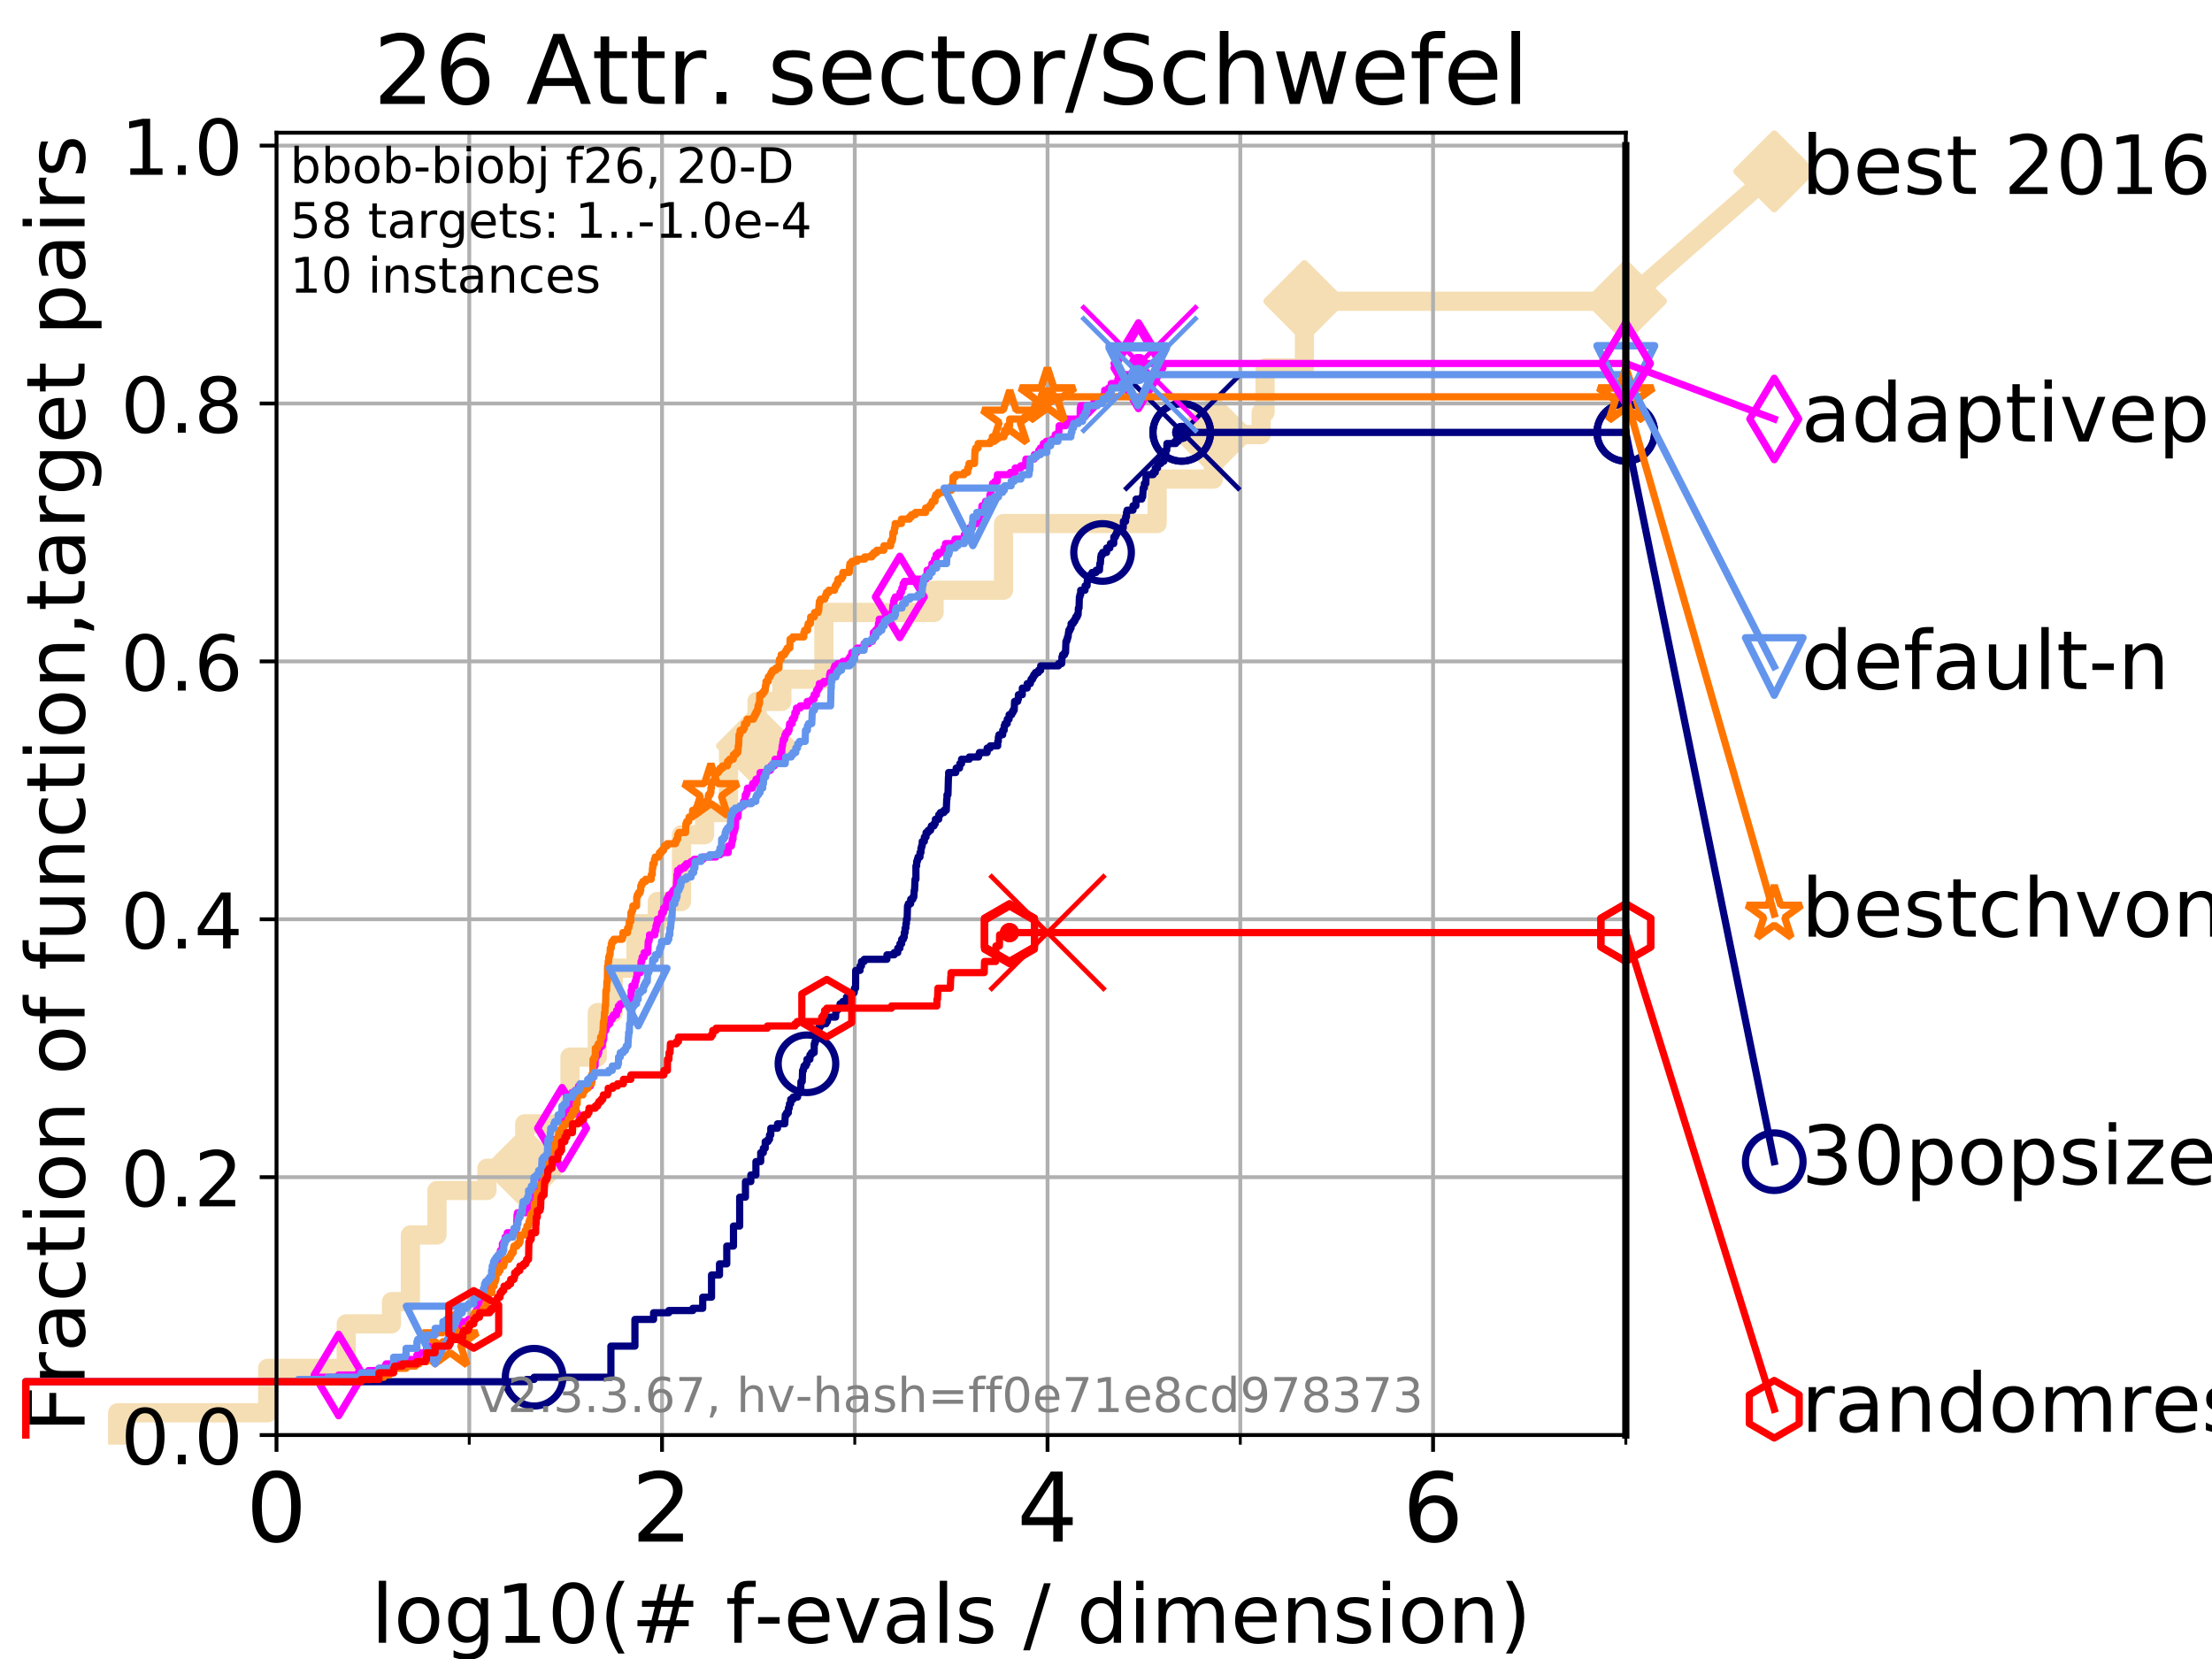 <?xml version="1.0" encoding="utf-8" standalone="no"?>
<!DOCTYPE svg PUBLIC "-//W3C//DTD SVG 1.1//EN"
  "http://www.w3.org/Graphics/SVG/1.1/DTD/svg11.dtd">
<!-- Created with matplotlib (https://matplotlib.org/) -->
<svg height="345.6pt" version="1.1" viewBox="0 0 460.8 345.6" width="460.8pt" xmlns="http://www.w3.org/2000/svg" xmlns:xlink="http://www.w3.org/1999/xlink">
 <defs>
  <style type="text/css">
*{stroke-linecap:butt;stroke-linejoin:round;}
  </style>
 </defs>
 <g id="figure_1">
  <g id="patch_1">
   <path d="M 0 345.6 
L 460.8 345.6 
L 460.8 0 
L 0 0 
z
" style="fill:#ffffff;"/>
  </g>
  <g id="axes_1">
   <g id="patch_2">
    <path d="M 57.6 298.944 
L 338.688 298.944 
L 338.688 27.648 
L 57.6 27.648 
z
" style="fill:#ffffff;"/>
   </g>
   <g id="line2d_1">
    <path d="M 24.516 298.944 
L 24.516 294.313 
L 55.763 294.313 
L 55.763 285.05 
L 72.125 285.05 
L 72.125 275.788 
L 81.557 275.788 
L 81.557 271.157 
L 85.492 271.157 
L 85.492 257.263 
L 91.03 257.263 
L 91.03 248.001 
L 101.436 248.001 
L 101.436 243.37 
L 109.312 243.37 
L 109.312 234.107 
L 118.734 234.107 
L 118.734 220.214 
L 124.426 220.214 
L 124.426 210.951 
L 127.752 210.951 
L 127.752 201.689 
L 132.482 201.689 
L 132.482 192.426 
L 136.934 192.426 
L 136.934 187.795 
L 141.969 187.795 
L 141.969 173.901 
L 146.776 173.901 
L 146.776 169.27 
L 151.76 169.27 
L 151.76 155.377 
L 157.692 155.377 
L 157.692 146.114 
L 162.877 146.114 
L 162.877 141.483 
L 171.626 141.483 
L 171.626 127.589 
L 194.587 127.589 
L 194.587 122.958 
L 209.053 122.958 
L 209.053 109.065 
L 241.056 109.065 
L 241.056 99.802 
L 252.795 99.802 
L 252.795 90.54 
L 262.719 90.54 
L 262.719 85.909 
L 263.539 85.909 
L 263.539 76.646 
L 271.736 76.646 
L 271.736 62.753 
L 338.688 62.753 
" style="fill:none;stroke:#f5deb3;stroke-linecap:square;stroke-width:4;"/>
   </g>
   <g id="line2d_2">
    <defs>
     <path d="M 0 7.778 
L 7.778 0 
L 0 -7.778 
L -7.778 0 
z
" id="mf769e0a07e" style="stroke:#f5deb3;stroke-linejoin:miter;stroke-width:1.5;"/>
    </defs>
    <g>
     <use style="fill:#f5deb3;stroke:#f5deb3;stroke-linejoin:miter;stroke-width:1.5;" x="109.312" xlink:href="#mf769e0a07e" y="243.37"/>
     <use style="fill:#f5deb3;stroke:#f5deb3;stroke-linejoin:miter;stroke-width:1.5;" x="157.692" xlink:href="#mf769e0a07e" y="155.377"/>
     <use style="fill:#f5deb3;stroke:#f5deb3;stroke-linejoin:miter;stroke-width:1.5;" x="252.795" xlink:href="#mf769e0a07e" y="90.54"/>
     <use style="fill:#f5deb3;stroke:#f5deb3;stroke-linejoin:miter;stroke-width:1.5;" x="271.736" xlink:href="#mf769e0a07e" y="62.753"/>
     <use style="fill:#f5deb3;stroke:#f5deb3;stroke-linejoin:miter;stroke-width:1.5;" x="271.736" xlink:href="#mf769e0a07e" y="62.753"/>
     <use style="fill:#f5deb3;stroke:#f5deb3;stroke-linejoin:miter;stroke-width:1.5;" x="338.688" xlink:href="#mf769e0a07e" y="62.753"/>
    </g>
   </g>
   <g id="line2d_3">
    <path style="fill:none;stroke:#f5deb3;stroke-linecap:square;stroke-width:4;"/>
    <g/>
   </g>
   <g id="line2d_4">
    <path d="M 338.688 62.753 
L 369.608 35.706 
" style="fill:none;stroke:#f5deb3;stroke-linecap:square;stroke-width:4;"/>
    <g>
     <use style="fill:#f5deb3;stroke:#f5deb3;stroke-linejoin:miter;stroke-width:1.5;" x="338.688" xlink:href="#mf769e0a07e" y="62.753"/>
     <use style="fill:#f5deb3;stroke:#f5deb3;stroke-linejoin:miter;stroke-width:1.5;" x="369.608" xlink:href="#mf769e0a07e" y="35.706"/>
    </g>
   </g>
   <g id="matplotlib.axis_1">
    <g id="xtick_1">
     <g id="line2d_5">
      <path clip-path="url(#p8cc8b73ed9)" d="M 57.6 298.944 
L 57.6 27.648 
" style="fill:none;stroke:#b0b0b0;stroke-linecap:square;stroke-width:0.8;"/>
     </g>
     <g id="line2d_6">
      <defs>
       <path d="M 0 0 
L 0 3.5 
" id="m7fbf676ba6" style="stroke:#000000;stroke-width:0.8;"/>
      </defs>
      <g>
       <use style="stroke:#000000;stroke-width:0.8;" x="57.6" xlink:href="#m7fbf676ba6" y="298.944"/>
      </g>
     </g>
     <g id="text_1">
      <!-- 0 -->
      <defs>
       <path d="M 31.781 66.406 
Q 24.172 66.406 20.328 58.906 
Q 16.5 51.422 16.5 36.375 
Q 16.5 21.391 20.328 13.891 
Q 24.172 6.391 31.781 6.391 
Q 39.453 6.391 43.281 13.891 
Q 47.125 21.391 47.125 36.375 
Q 47.125 51.422 43.281 58.906 
Q 39.453 66.406 31.781 66.406 
z
M 31.781 74.219 
Q 44.047 74.219 50.516 64.516 
Q 56.984 54.828 56.984 36.375 
Q 56.984 17.969 50.516 8.266 
Q 44.047 -1.422 31.781 -1.422 
Q 19.531 -1.422 13.062 8.266 
Q 6.594 17.969 6.594 36.375 
Q 6.594 54.828 13.062 64.516 
Q 19.531 74.219 31.781 74.219 
z
" id="DejaVuSans-48"/>
      </defs>
      <g transform="translate(51.237 321.141)scale(0.2 -0.2)">
       <use xlink:href="#DejaVuSans-48"/>
      </g>
     </g>
    </g>
    <g id="xtick_2">
     <g id="line2d_7">
      <path clip-path="url(#p8cc8b73ed9)" d="M 137.911 298.944 
L 137.911 27.648 
" style="fill:none;stroke:#b0b0b0;stroke-linecap:square;stroke-width:0.8;"/>
     </g>
     <g id="line2d_8">
      <g>
       <use style="stroke:#000000;stroke-width:0.8;" x="137.911" xlink:href="#m7fbf676ba6" y="298.944"/>
      </g>
     </g>
     <g id="text_2">
      <!-- 2 -->
      <defs>
       <path d="M 19.188 8.297 
L 53.609 8.297 
L 53.609 0 
L 7.328 0 
L 7.328 8.297 
Q 12.938 14.109 22.625 23.891 
Q 32.328 33.688 34.812 36.531 
Q 39.547 41.844 41.422 45.531 
Q 43.312 49.219 43.312 52.781 
Q 43.312 58.594 39.234 62.25 
Q 35.156 65.922 28.609 65.922 
Q 23.969 65.922 18.812 64.312 
Q 13.672 62.703 7.812 59.422 
L 7.812 69.391 
Q 13.766 71.781 18.938 73 
Q 24.125 74.219 28.422 74.219 
Q 39.75 74.219 46.484 68.547 
Q 53.219 62.891 53.219 53.422 
Q 53.219 48.922 51.531 44.891 
Q 49.859 40.875 45.406 35.406 
Q 44.188 33.984 37.641 27.219 
Q 31.109 20.453 19.188 8.297 
z
" id="DejaVuSans-50"/>
      </defs>
      <g transform="translate(131.548 321.141)scale(0.2 -0.2)">
       <use xlink:href="#DejaVuSans-50"/>
      </g>
     </g>
    </g>
    <g id="xtick_3">
     <g id="line2d_9">
      <path clip-path="url(#p8cc8b73ed9)" d="M 218.222 298.944 
L 218.222 27.648 
" style="fill:none;stroke:#b0b0b0;stroke-linecap:square;stroke-width:0.8;"/>
     </g>
     <g id="line2d_10">
      <g>
       <use style="stroke:#000000;stroke-width:0.8;" x="218.222" xlink:href="#m7fbf676ba6" y="298.944"/>
      </g>
     </g>
     <g id="text_3">
      <!-- 4 -->
      <defs>
       <path d="M 37.797 64.312 
L 12.891 25.391 
L 37.797 25.391 
z
M 35.203 72.906 
L 47.609 72.906 
L 47.609 25.391 
L 58.016 25.391 
L 58.016 17.188 
L 47.609 17.188 
L 47.609 0 
L 37.797 0 
L 37.797 17.188 
L 4.891 17.188 
L 4.891 26.703 
z
" id="DejaVuSans-52"/>
      </defs>
      <g transform="translate(211.859 321.141)scale(0.2 -0.2)">
       <use xlink:href="#DejaVuSans-52"/>
      </g>
     </g>
    </g>
    <g id="xtick_4">
     <g id="line2d_11">
      <path clip-path="url(#p8cc8b73ed9)" d="M 298.533 298.944 
L 298.533 27.648 
" style="fill:none;stroke:#b0b0b0;stroke-linecap:square;stroke-width:0.8;"/>
     </g>
     <g id="line2d_12">
      <g>
       <use style="stroke:#000000;stroke-width:0.8;" x="298.533" xlink:href="#m7fbf676ba6" y="298.944"/>
      </g>
     </g>
     <g id="text_4">
      <!-- 6 -->
      <defs>
       <path d="M 33.016 40.375 
Q 26.375 40.375 22.484 35.828 
Q 18.609 31.297 18.609 23.391 
Q 18.609 15.531 22.484 10.953 
Q 26.375 6.391 33.016 6.391 
Q 39.656 6.391 43.531 10.953 
Q 47.406 15.531 47.406 23.391 
Q 47.406 31.297 43.531 35.828 
Q 39.656 40.375 33.016 40.375 
z
M 52.594 71.297 
L 52.594 62.312 
Q 48.875 64.062 45.094 64.984 
Q 41.312 65.922 37.594 65.922 
Q 27.828 65.922 22.672 59.328 
Q 17.531 52.734 16.797 39.406 
Q 19.672 43.656 24.016 45.922 
Q 28.375 48.188 33.594 48.188 
Q 44.578 48.188 50.953 41.516 
Q 57.328 34.859 57.328 23.391 
Q 57.328 12.156 50.688 5.359 
Q 44.047 -1.422 33.016 -1.422 
Q 20.359 -1.422 13.672 8.266 
Q 6.984 17.969 6.984 36.375 
Q 6.984 53.656 15.188 63.938 
Q 23.391 74.219 37.203 74.219 
Q 40.922 74.219 44.703 73.484 
Q 48.484 72.75 52.594 71.297 
z
" id="DejaVuSans-54"/>
      </defs>
      <g transform="translate(292.17 321.141)scale(0.2 -0.2)">
       <use xlink:href="#DejaVuSans-54"/>
      </g>
     </g>
    </g>
    <g id="xtick_5">
     <g id="line2d_13">
      <path clip-path="url(#p8cc8b73ed9)" d="M 97.755 298.944 
L 97.755 27.648 
" style="fill:none;stroke:#b0b0b0;stroke-linecap:square;stroke-width:0.8;"/>
     </g>
     <g id="line2d_14">
      <defs>
       <path d="M 0 0 
L 0 2 
" id="maa81bbc242" style="stroke:#000000;stroke-width:0.6;"/>
      </defs>
      <g>
       <use style="stroke:#000000;stroke-width:0.6;" x="97.755" xlink:href="#maa81bbc242" y="298.944"/>
      </g>
     </g>
    </g>
    <g id="xtick_6">
     <g id="line2d_15">
      <path clip-path="url(#p8cc8b73ed9)" d="M 178.066 298.944 
L 178.066 27.648 
" style="fill:none;stroke:#b0b0b0;stroke-linecap:square;stroke-width:0.8;"/>
     </g>
     <g id="line2d_16">
      <g>
       <use style="stroke:#000000;stroke-width:0.6;" x="178.066" xlink:href="#maa81bbc242" y="298.944"/>
      </g>
     </g>
    </g>
    <g id="xtick_7">
     <g id="line2d_17">
      <path clip-path="url(#p8cc8b73ed9)" d="M 258.377 298.944 
L 258.377 27.648 
" style="fill:none;stroke:#b0b0b0;stroke-linecap:square;stroke-width:0.8;"/>
     </g>
     <g id="line2d_18">
      <g>
       <use style="stroke:#000000;stroke-width:0.6;" x="258.377" xlink:href="#maa81bbc242" y="298.944"/>
      </g>
     </g>
    </g>
    <g id="xtick_8">
     <g id="line2d_19">
      <path clip-path="url(#p8cc8b73ed9)" d="M 338.688 298.944 
L 338.688 27.648 
" style="fill:none;stroke:#b0b0b0;stroke-linecap:square;stroke-width:0.8;"/>
     </g>
     <g id="line2d_20">
      <g>
       <use style="stroke:#000000;stroke-width:0.6;" x="338.688" xlink:href="#maa81bbc242" y="298.944"/>
      </g>
     </g>
    </g>
    <g id="text_5">
     <!-- log10(# f-evals / dimension) -->
     <defs>
      <path d="M 9.422 75.984 
L 18.406 75.984 
L 18.406 0 
L 9.422 0 
z
" id="DejaVuSans-108"/>
      <path d="M 30.609 48.391 
Q 23.391 48.391 19.188 42.75 
Q 14.984 37.109 14.984 27.297 
Q 14.984 17.484 19.156 11.844 
Q 23.344 6.203 30.609 6.203 
Q 37.797 6.203 41.984 11.859 
Q 46.188 17.531 46.188 27.297 
Q 46.188 37.016 41.984 42.703 
Q 37.797 48.391 30.609 48.391 
z
M 30.609 56 
Q 42.328 56 49.016 48.375 
Q 55.719 40.766 55.719 27.297 
Q 55.719 13.875 49.016 6.219 
Q 42.328 -1.422 30.609 -1.422 
Q 18.844 -1.422 12.172 6.219 
Q 5.516 13.875 5.516 27.297 
Q 5.516 40.766 12.172 48.375 
Q 18.844 56 30.609 56 
z
" id="DejaVuSans-111"/>
      <path d="M 45.406 27.984 
Q 45.406 37.75 41.375 43.109 
Q 37.359 48.484 30.078 48.484 
Q 22.859 48.484 18.828 43.109 
Q 14.797 37.75 14.797 27.984 
Q 14.797 18.266 18.828 12.891 
Q 22.859 7.516 30.078 7.516 
Q 37.359 7.516 41.375 12.891 
Q 45.406 18.266 45.406 27.984 
z
M 54.391 6.781 
Q 54.391 -7.172 48.188 -13.984 
Q 42 -20.797 29.203 -20.797 
Q 24.469 -20.797 20.266 -20.094 
Q 16.062 -19.391 12.109 -17.922 
L 12.109 -9.188 
Q 16.062 -11.328 19.922 -12.344 
Q 23.781 -13.375 27.781 -13.375 
Q 36.625 -13.375 41.016 -8.766 
Q 45.406 -4.156 45.406 5.172 
L 45.406 9.625 
Q 42.625 4.781 38.281 2.391 
Q 33.938 0 27.875 0 
Q 17.828 0 11.672 7.656 
Q 5.516 15.328 5.516 27.984 
Q 5.516 40.672 11.672 48.328 
Q 17.828 56 27.875 56 
Q 33.938 56 38.281 53.609 
Q 42.625 51.219 45.406 46.391 
L 45.406 54.688 
L 54.391 54.688 
z
" id="DejaVuSans-103"/>
      <path d="M 12.406 8.297 
L 28.516 8.297 
L 28.516 63.922 
L 10.984 60.406 
L 10.984 69.391 
L 28.422 72.906 
L 38.281 72.906 
L 38.281 8.297 
L 54.391 8.297 
L 54.391 0 
L 12.406 0 
z
" id="DejaVuSans-49"/>
      <path d="M 31 75.875 
Q 24.469 64.656 21.281 53.656 
Q 18.109 42.672 18.109 31.391 
Q 18.109 20.125 21.312 9.062 
Q 24.516 -2 31 -13.188 
L 23.188 -13.188 
Q 15.875 -1.703 12.234 9.375 
Q 8.594 20.453 8.594 31.391 
Q 8.594 42.281 12.203 53.312 
Q 15.828 64.359 23.188 75.875 
z
" id="DejaVuSans-40"/>
      <path d="M 51.125 44 
L 36.922 44 
L 32.812 27.688 
L 47.125 27.688 
z
M 43.797 71.781 
L 38.719 51.516 
L 52.984 51.516 
L 58.109 71.781 
L 65.922 71.781 
L 60.891 51.516 
L 76.125 51.516 
L 76.125 44 
L 58.984 44 
L 54.984 27.688 
L 70.516 27.688 
L 70.516 20.219 
L 53.078 20.219 
L 48 0 
L 40.188 0 
L 45.219 20.219 
L 30.906 20.219 
L 25.875 0 
L 18.016 0 
L 23.094 20.219 
L 7.719 20.219 
L 7.719 27.688 
L 24.906 27.688 
L 29 44 
L 13.281 44 
L 13.281 51.516 
L 30.906 51.516 
L 35.891 71.781 
z
" id="DejaVuSans-35"/>
      <path id="DejaVuSans-32"/>
      <path d="M 37.109 75.984 
L 37.109 68.5 
L 28.516 68.5 
Q 23.688 68.5 21.797 66.547 
Q 19.922 64.594 19.922 59.516 
L 19.922 54.688 
L 34.719 54.688 
L 34.719 47.703 
L 19.922 47.703 
L 19.922 0 
L 10.891 0 
L 10.891 47.703 
L 2.297 47.703 
L 2.297 54.688 
L 10.891 54.688 
L 10.891 58.5 
Q 10.891 67.625 15.141 71.797 
Q 19.391 75.984 28.609 75.984 
z
" id="DejaVuSans-102"/>
      <path d="M 4.891 31.391 
L 31.203 31.391 
L 31.203 23.391 
L 4.891 23.391 
z
" id="DejaVuSans-45"/>
      <path d="M 56.203 29.594 
L 56.203 25.203 
L 14.891 25.203 
Q 15.484 15.922 20.484 11.062 
Q 25.484 6.203 34.422 6.203 
Q 39.594 6.203 44.453 7.469 
Q 49.312 8.734 54.109 11.281 
L 54.109 2.781 
Q 49.266 0.734 44.188 -0.344 
Q 39.109 -1.422 33.891 -1.422 
Q 20.797 -1.422 13.156 6.188 
Q 5.516 13.812 5.516 26.812 
Q 5.516 40.234 12.766 48.109 
Q 20.016 56 32.328 56 
Q 43.359 56 49.781 48.891 
Q 56.203 41.797 56.203 29.594 
z
M 47.219 32.234 
Q 47.125 39.594 43.094 43.984 
Q 39.062 48.391 32.422 48.391 
Q 24.906 48.391 20.391 44.141 
Q 15.875 39.891 15.188 32.172 
z
" id="DejaVuSans-101"/>
      <path d="M 2.984 54.688 
L 12.5 54.688 
L 29.594 8.797 
L 46.688 54.688 
L 56.203 54.688 
L 35.688 0 
L 23.484 0 
z
" id="DejaVuSans-118"/>
      <path d="M 34.281 27.484 
Q 23.391 27.484 19.188 25 
Q 14.984 22.516 14.984 16.5 
Q 14.984 11.719 18.141 8.906 
Q 21.297 6.109 26.703 6.109 
Q 34.188 6.109 38.703 11.406 
Q 43.219 16.703 43.219 25.484 
L 43.219 27.484 
z
M 52.203 31.203 
L 52.203 0 
L 43.219 0 
L 43.219 8.297 
Q 40.141 3.328 35.547 0.953 
Q 30.953 -1.422 24.312 -1.422 
Q 15.922 -1.422 10.953 3.297 
Q 6 8.016 6 15.922 
Q 6 25.141 12.172 29.828 
Q 18.359 34.516 30.609 34.516 
L 43.219 34.516 
L 43.219 35.406 
Q 43.219 41.609 39.141 45 
Q 35.062 48.391 27.688 48.391 
Q 23 48.391 18.547 47.266 
Q 14.109 46.141 10.016 43.891 
L 10.016 52.203 
Q 14.938 54.109 19.578 55.047 
Q 24.219 56 28.609 56 
Q 40.484 56 46.344 49.844 
Q 52.203 43.703 52.203 31.203 
z
" id="DejaVuSans-97"/>
      <path d="M 44.281 53.078 
L 44.281 44.578 
Q 40.484 46.531 36.375 47.5 
Q 32.281 48.484 27.875 48.484 
Q 21.188 48.484 17.844 46.438 
Q 14.5 44.391 14.5 40.281 
Q 14.5 37.156 16.891 35.375 
Q 19.281 33.594 26.516 31.984 
L 29.594 31.297 
Q 39.156 29.25 43.188 25.516 
Q 47.219 21.781 47.219 15.094 
Q 47.219 7.469 41.188 3.016 
Q 35.156 -1.422 24.609 -1.422 
Q 20.219 -1.422 15.453 -0.562 
Q 10.688 0.297 5.422 2 
L 5.422 11.281 
Q 10.406 8.688 15.234 7.391 
Q 20.062 6.109 24.812 6.109 
Q 31.156 6.109 34.562 8.281 
Q 37.984 10.453 37.984 14.406 
Q 37.984 18.062 35.516 20.016 
Q 33.062 21.969 24.703 23.781 
L 21.578 24.516 
Q 13.234 26.266 9.516 29.906 
Q 5.812 33.547 5.812 39.891 
Q 5.812 47.609 11.281 51.797 
Q 16.75 56 26.812 56 
Q 31.781 56 36.172 55.266 
Q 40.578 54.547 44.281 53.078 
z
" id="DejaVuSans-115"/>
      <path d="M 25.391 72.906 
L 33.688 72.906 
L 8.297 -9.281 
L 0 -9.281 
z
" id="DejaVuSans-47"/>
      <path d="M 45.406 46.391 
L 45.406 75.984 
L 54.391 75.984 
L 54.391 0 
L 45.406 0 
L 45.406 8.203 
Q 42.578 3.328 38.25 0.953 
Q 33.938 -1.422 27.875 -1.422 
Q 17.969 -1.422 11.734 6.484 
Q 5.516 14.406 5.516 27.297 
Q 5.516 40.188 11.734 48.094 
Q 17.969 56 27.875 56 
Q 33.938 56 38.25 53.625 
Q 42.578 51.266 45.406 46.391 
z
M 14.797 27.297 
Q 14.797 17.391 18.875 11.75 
Q 22.953 6.109 30.078 6.109 
Q 37.203 6.109 41.297 11.75 
Q 45.406 17.391 45.406 27.297 
Q 45.406 37.203 41.297 42.844 
Q 37.203 48.484 30.078 48.484 
Q 22.953 48.484 18.875 42.844 
Q 14.797 37.203 14.797 27.297 
z
" id="DejaVuSans-100"/>
      <path d="M 9.422 54.688 
L 18.406 54.688 
L 18.406 0 
L 9.422 0 
z
M 9.422 75.984 
L 18.406 75.984 
L 18.406 64.594 
L 9.422 64.594 
z
" id="DejaVuSans-105"/>
      <path d="M 52 44.188 
Q 55.375 50.25 60.062 53.125 
Q 64.75 56 71.094 56 
Q 79.641 56 84.281 50.016 
Q 88.922 44.047 88.922 33.016 
L 88.922 0 
L 79.891 0 
L 79.891 32.719 
Q 79.891 40.578 77.094 44.375 
Q 74.312 48.188 68.609 48.188 
Q 61.625 48.188 57.562 43.547 
Q 53.516 38.922 53.516 30.906 
L 53.516 0 
L 44.484 0 
L 44.484 32.719 
Q 44.484 40.625 41.703 44.406 
Q 38.922 48.188 33.109 48.188 
Q 26.219 48.188 22.156 43.531 
Q 18.109 38.875 18.109 30.906 
L 18.109 0 
L 9.078 0 
L 9.078 54.688 
L 18.109 54.688 
L 18.109 46.188 
Q 21.188 51.219 25.484 53.609 
Q 29.781 56 35.688 56 
Q 41.656 56 45.828 52.969 
Q 50 49.953 52 44.188 
z
" id="DejaVuSans-109"/>
      <path d="M 54.891 33.016 
L 54.891 0 
L 45.906 0 
L 45.906 32.719 
Q 45.906 40.484 42.875 44.328 
Q 39.844 48.188 33.797 48.188 
Q 26.516 48.188 22.312 43.547 
Q 18.109 38.922 18.109 30.906 
L 18.109 0 
L 9.078 0 
L 9.078 54.688 
L 18.109 54.688 
L 18.109 46.188 
Q 21.344 51.125 25.703 53.562 
Q 30.078 56 35.797 56 
Q 45.219 56 50.047 50.172 
Q 54.891 44.344 54.891 33.016 
z
" id="DejaVuSans-110"/>
      <path d="M 8.016 75.875 
L 15.828 75.875 
Q 23.141 64.359 26.781 53.312 
Q 30.422 42.281 30.422 31.391 
Q 30.422 20.453 26.781 9.375 
Q 23.141 -1.703 15.828 -13.188 
L 8.016 -13.188 
Q 14.5 -2 17.703 9.062 
Q 20.906 20.125 20.906 31.391 
Q 20.906 42.672 17.703 53.656 
Q 14.5 64.656 8.016 75.875 
z
" id="DejaVuSans-41"/>
     </defs>
     <g transform="translate(77.303 342.218)scale(0.17 -0.17)">
      <use xlink:href="#DejaVuSans-108"/>
      <use x="27.783" xlink:href="#DejaVuSans-111"/>
      <use x="88.965" xlink:href="#DejaVuSans-103"/>
      <use x="152.441" xlink:href="#DejaVuSans-49"/>
      <use x="216.064" xlink:href="#DejaVuSans-48"/>
      <use x="279.688" xlink:href="#DejaVuSans-40"/>
      <use x="318.701" xlink:href="#DejaVuSans-35"/>
      <use x="402.49" xlink:href="#DejaVuSans-32"/>
      <use x="434.277" xlink:href="#DejaVuSans-102"/>
      <use x="469.404" xlink:href="#DejaVuSans-45"/>
      <use x="505.488" xlink:href="#DejaVuSans-101"/>
      <use x="567.012" xlink:href="#DejaVuSans-118"/>
      <use x="626.191" xlink:href="#DejaVuSans-97"/>
      <use x="687.471" xlink:href="#DejaVuSans-108"/>
      <use x="715.254" xlink:href="#DejaVuSans-115"/>
      <use x="767.354" xlink:href="#DejaVuSans-32"/>
      <use x="799.141" xlink:href="#DejaVuSans-47"/>
      <use x="832.832" xlink:href="#DejaVuSans-32"/>
      <use x="864.619" xlink:href="#DejaVuSans-100"/>
      <use x="928.096" xlink:href="#DejaVuSans-105"/>
      <use x="955.879" xlink:href="#DejaVuSans-109"/>
      <use x="1053.291" xlink:href="#DejaVuSans-101"/>
      <use x="1114.814" xlink:href="#DejaVuSans-110"/>
      <use x="1178.193" xlink:href="#DejaVuSans-115"/>
      <use x="1230.293" xlink:href="#DejaVuSans-105"/>
      <use x="1258.076" xlink:href="#DejaVuSans-111"/>
      <use x="1319.258" xlink:href="#DejaVuSans-110"/>
      <use x="1382.637" xlink:href="#DejaVuSans-41"/>
     </g>
    </g>
   </g>
   <g id="matplotlib.axis_2">
    <g id="ytick_1">
     <g id="line2d_21">
      <path clip-path="url(#p8cc8b73ed9)" d="M 57.6 298.944 
L 338.688 298.944 
" style="fill:none;stroke:#b0b0b0;stroke-linecap:square;stroke-width:0.8;"/>
     </g>
     <g id="line2d_22">
      <defs>
       <path d="M 0 0 
L -3.5 0 
" id="md0281f06d5" style="stroke:#000000;stroke-width:0.8;"/>
      </defs>
      <g>
       <use style="stroke:#000000;stroke-width:0.8;" x="57.6" xlink:href="#md0281f06d5" y="298.944"/>
      </g>
     </g>
     <g id="text_6">
      <!-- 0.0 -->
      <defs>
       <path d="M 10.688 12.406 
L 21 12.406 
L 21 0 
L 10.688 0 
z
" id="DejaVuSans-46"/>
      </defs>
      <g transform="translate(25.155 305.023)scale(0.16 -0.16)">
       <use xlink:href="#DejaVuSans-48"/>
       <use x="63.623" xlink:href="#DejaVuSans-46"/>
       <use x="95.41" xlink:href="#DejaVuSans-48"/>
      </g>
     </g>
    </g>
    <g id="ytick_2">
     <g id="line2d_23">
      <path clip-path="url(#p8cc8b73ed9)" d="M 57.6 245.222 
L 338.688 245.222 
" style="fill:none;stroke:#b0b0b0;stroke-linecap:square;stroke-width:0.8;"/>
     </g>
     <g id="line2d_24">
      <g>
       <use style="stroke:#000000;stroke-width:0.8;" x="57.6" xlink:href="#md0281f06d5" y="245.222"/>
      </g>
     </g>
     <g id="text_7">
      <!-- 0.2 -->
      <g transform="translate(25.155 251.301)scale(0.16 -0.16)">
       <use xlink:href="#DejaVuSans-48"/>
       <use x="63.623" xlink:href="#DejaVuSans-46"/>
       <use x="95.41" xlink:href="#DejaVuSans-50"/>
      </g>
     </g>
    </g>
    <g id="ytick_3">
     <g id="line2d_25">
      <path clip-path="url(#p8cc8b73ed9)" d="M 57.6 191.5 
L 338.688 191.5 
" style="fill:none;stroke:#b0b0b0;stroke-linecap:square;stroke-width:0.8;"/>
     </g>
     <g id="line2d_26">
      <g>
       <use style="stroke:#000000;stroke-width:0.8;" x="57.6" xlink:href="#md0281f06d5" y="191.5"/>
      </g>
     </g>
     <g id="text_8">
      <!-- 0.4 -->
      <g transform="translate(25.155 197.579)scale(0.16 -0.16)">
       <use xlink:href="#DejaVuSans-48"/>
       <use x="63.623" xlink:href="#DejaVuSans-46"/>
       <use x="95.41" xlink:href="#DejaVuSans-52"/>
      </g>
     </g>
    </g>
    <g id="ytick_4">
     <g id="line2d_27">
      <path clip-path="url(#p8cc8b73ed9)" d="M 57.6 137.778 
L 338.688 137.778 
" style="fill:none;stroke:#b0b0b0;stroke-linecap:square;stroke-width:0.8;"/>
     </g>
     <g id="line2d_28">
      <g>
       <use style="stroke:#000000;stroke-width:0.8;" x="57.6" xlink:href="#md0281f06d5" y="137.778"/>
      </g>
     </g>
     <g id="text_9">
      <!-- 0.6 -->
      <g transform="translate(25.155 143.857)scale(0.16 -0.16)">
       <use xlink:href="#DejaVuSans-48"/>
       <use x="63.623" xlink:href="#DejaVuSans-46"/>
       <use x="95.41" xlink:href="#DejaVuSans-54"/>
      </g>
     </g>
    </g>
    <g id="ytick_5">
     <g id="line2d_29">
      <path clip-path="url(#p8cc8b73ed9)" d="M 57.6 84.056 
L 338.688 84.056 
" style="fill:none;stroke:#b0b0b0;stroke-linecap:square;stroke-width:0.8;"/>
     </g>
     <g id="line2d_30">
      <g>
       <use style="stroke:#000000;stroke-width:0.8;" x="57.6" xlink:href="#md0281f06d5" y="84.056"/>
      </g>
     </g>
     <g id="text_10">
      <!-- 0.8 -->
      <defs>
       <path d="M 31.781 34.625 
Q 24.75 34.625 20.719 30.859 
Q 16.703 27.094 16.703 20.516 
Q 16.703 13.922 20.719 10.156 
Q 24.75 6.391 31.781 6.391 
Q 38.812 6.391 42.859 10.172 
Q 46.922 13.969 46.922 20.516 
Q 46.922 27.094 42.891 30.859 
Q 38.875 34.625 31.781 34.625 
z
M 21.922 38.812 
Q 15.578 40.375 12.031 44.719 
Q 8.5 49.078 8.5 55.328 
Q 8.5 64.062 14.719 69.141 
Q 20.953 74.219 31.781 74.219 
Q 42.672 74.219 48.875 69.141 
Q 55.078 64.062 55.078 55.328 
Q 55.078 49.078 51.531 44.719 
Q 48 40.375 41.703 38.812 
Q 48.828 37.156 52.797 32.312 
Q 56.781 27.484 56.781 20.516 
Q 56.781 9.906 50.312 4.234 
Q 43.844 -1.422 31.781 -1.422 
Q 19.734 -1.422 13.25 4.234 
Q 6.781 9.906 6.781 20.516 
Q 6.781 27.484 10.781 32.312 
Q 14.797 37.156 21.922 38.812 
z
M 18.312 54.391 
Q 18.312 48.734 21.844 45.562 
Q 25.391 42.391 31.781 42.391 
Q 38.141 42.391 41.719 45.562 
Q 45.312 48.734 45.312 54.391 
Q 45.312 60.062 41.719 63.234 
Q 38.141 66.406 31.781 66.406 
Q 25.391 66.406 21.844 63.234 
Q 18.312 60.062 18.312 54.391 
z
" id="DejaVuSans-56"/>
      </defs>
      <g transform="translate(25.155 90.135)scale(0.16 -0.16)">
       <use xlink:href="#DejaVuSans-48"/>
       <use x="63.623" xlink:href="#DejaVuSans-46"/>
       <use x="95.41" xlink:href="#DejaVuSans-56"/>
      </g>
     </g>
    </g>
    <g id="ytick_6">
     <g id="line2d_31">
      <path clip-path="url(#p8cc8b73ed9)" d="M 57.6 30.334 
L 338.688 30.334 
" style="fill:none;stroke:#b0b0b0;stroke-linecap:square;stroke-width:0.8;"/>
     </g>
     <g id="line2d_32">
      <g>
       <use style="stroke:#000000;stroke-width:0.8;" x="57.6" xlink:href="#md0281f06d5" y="30.334"/>
      </g>
     </g>
     <g id="text_11">
      <!-- 1.0 -->
      <g transform="translate(25.155 36.413)scale(0.16 -0.16)">
       <use xlink:href="#DejaVuSans-49"/>
       <use x="63.623" xlink:href="#DejaVuSans-46"/>
       <use x="95.41" xlink:href="#DejaVuSans-48"/>
      </g>
     </g>
    </g>
    <g id="text_12">
     <!-- Fraction of function,target pairs -->
     <defs>
      <path d="M 9.812 72.906 
L 51.703 72.906 
L 51.703 64.594 
L 19.672 64.594 
L 19.672 43.109 
L 48.578 43.109 
L 48.578 34.812 
L 19.672 34.812 
L 19.672 0 
L 9.812 0 
z
" id="DejaVuSans-70"/>
      <path d="M 41.109 46.297 
Q 39.594 47.172 37.812 47.578 
Q 36.031 48 33.891 48 
Q 26.266 48 22.188 43.047 
Q 18.109 38.094 18.109 28.812 
L 18.109 0 
L 9.078 0 
L 9.078 54.688 
L 18.109 54.688 
L 18.109 46.188 
Q 20.953 51.172 25.484 53.578 
Q 30.031 56 36.531 56 
Q 37.453 56 38.578 55.875 
Q 39.703 55.766 41.062 55.516 
z
" id="DejaVuSans-114"/>
      <path d="M 48.781 52.594 
L 48.781 44.188 
Q 44.969 46.297 41.141 47.344 
Q 37.312 48.391 33.406 48.391 
Q 24.656 48.391 19.812 42.844 
Q 14.984 37.312 14.984 27.297 
Q 14.984 17.281 19.812 11.734 
Q 24.656 6.203 33.406 6.203 
Q 37.312 6.203 41.141 7.25 
Q 44.969 8.297 48.781 10.406 
L 48.781 2.094 
Q 45.016 0.344 40.984 -0.531 
Q 36.969 -1.422 32.422 -1.422 
Q 20.062 -1.422 12.781 6.344 
Q 5.516 14.109 5.516 27.297 
Q 5.516 40.672 12.859 48.328 
Q 20.219 56 33.016 56 
Q 37.156 56 41.109 55.141 
Q 45.062 54.297 48.781 52.594 
z
" id="DejaVuSans-99"/>
      <path d="M 18.312 70.219 
L 18.312 54.688 
L 36.812 54.688 
L 36.812 47.703 
L 18.312 47.703 
L 18.312 18.016 
Q 18.312 11.328 20.141 9.422 
Q 21.969 7.516 27.594 7.516 
L 36.812 7.516 
L 36.812 0 
L 27.594 0 
Q 17.188 0 13.234 3.875 
Q 9.281 7.766 9.281 18.016 
L 9.281 47.703 
L 2.688 47.703 
L 2.688 54.688 
L 9.281 54.688 
L 9.281 70.219 
z
" id="DejaVuSans-116"/>
      <path d="M 8.5 21.578 
L 8.5 54.688 
L 17.484 54.688 
L 17.484 21.922 
Q 17.484 14.156 20.5 10.266 
Q 23.531 6.391 29.594 6.391 
Q 36.859 6.391 41.078 11.031 
Q 45.312 15.672 45.312 23.688 
L 45.312 54.688 
L 54.297 54.688 
L 54.297 0 
L 45.312 0 
L 45.312 8.406 
Q 42.047 3.422 37.719 1 
Q 33.406 -1.422 27.688 -1.422 
Q 18.266 -1.422 13.375 4.438 
Q 8.5 10.297 8.5 21.578 
z
M 31.109 56 
z
" id="DejaVuSans-117"/>
      <path d="M 11.719 12.406 
L 22.016 12.406 
L 22.016 4 
L 14.016 -11.625 
L 7.719 -11.625 
L 11.719 4 
z
" id="DejaVuSans-44"/>
      <path d="M 18.109 8.203 
L 18.109 -20.797 
L 9.078 -20.797 
L 9.078 54.688 
L 18.109 54.688 
L 18.109 46.391 
Q 20.953 51.266 25.266 53.625 
Q 29.594 56 35.594 56 
Q 45.562 56 51.781 48.094 
Q 58.016 40.188 58.016 27.297 
Q 58.016 14.406 51.781 6.484 
Q 45.562 -1.422 35.594 -1.422 
Q 29.594 -1.422 25.266 0.953 
Q 20.953 3.328 18.109 8.203 
z
M 48.688 27.297 
Q 48.688 37.203 44.609 42.844 
Q 40.531 48.484 33.406 48.484 
Q 26.266 48.484 22.188 42.844 
Q 18.109 37.203 18.109 27.297 
Q 18.109 17.391 22.188 11.75 
Q 26.266 6.109 33.406 6.109 
Q 40.531 6.109 44.609 11.75 
Q 48.688 17.391 48.688 27.297 
z
" id="DejaVuSans-112"/>
     </defs>
     <g transform="translate(17.62 298.435)rotate(-90)scale(0.17 -0.17)">
      <use xlink:href="#DejaVuSans-70"/>
      <use x="57.41" xlink:href="#DejaVuSans-114"/>
      <use x="98.523" xlink:href="#DejaVuSans-97"/>
      <use x="159.803" xlink:href="#DejaVuSans-99"/>
      <use x="214.783" xlink:href="#DejaVuSans-116"/>
      <use x="253.992" xlink:href="#DejaVuSans-105"/>
      <use x="281.775" xlink:href="#DejaVuSans-111"/>
      <use x="342.957" xlink:href="#DejaVuSans-110"/>
      <use x="406.336" xlink:href="#DejaVuSans-32"/>
      <use x="438.123" xlink:href="#DejaVuSans-111"/>
      <use x="499.305" xlink:href="#DejaVuSans-102"/>
      <use x="534.51" xlink:href="#DejaVuSans-32"/>
      <use x="566.297" xlink:href="#DejaVuSans-102"/>
      <use x="601.502" xlink:href="#DejaVuSans-117"/>
      <use x="664.881" xlink:href="#DejaVuSans-110"/>
      <use x="728.26" xlink:href="#DejaVuSans-99"/>
      <use x="783.24" xlink:href="#DejaVuSans-116"/>
      <use x="822.449" xlink:href="#DejaVuSans-105"/>
      <use x="850.232" xlink:href="#DejaVuSans-111"/>
      <use x="911.414" xlink:href="#DejaVuSans-110"/>
      <use x="974.793" xlink:href="#DejaVuSans-44"/>
      <use x="1006.58" xlink:href="#DejaVuSans-116"/>
      <use x="1045.789" xlink:href="#DejaVuSans-97"/>
      <use x="1107.068" xlink:href="#DejaVuSans-114"/>
      <use x="1148.166" xlink:href="#DejaVuSans-103"/>
      <use x="1211.643" xlink:href="#DejaVuSans-101"/>
      <use x="1273.166" xlink:href="#DejaVuSans-116"/>
      <use x="1312.375" xlink:href="#DejaVuSans-32"/>
      <use x="1344.162" xlink:href="#DejaVuSans-112"/>
      <use x="1407.639" xlink:href="#DejaVuSans-97"/>
      <use x="1468.918" xlink:href="#DejaVuSans-105"/>
      <use x="1496.701" xlink:href="#DejaVuSans-114"/>
      <use x="1537.814" xlink:href="#DejaVuSans-115"/>
     </g>
    </g>
   </g>
   <g id="line2d_33">
    <defs>
     <path d="M 0 1.5 
C 0.398 1.5 0.779 1.342 1.061 1.061 
C 1.342 0.779 1.5 0.398 1.5 0 
C 1.5 -0.398 1.342 -0.779 1.061 -1.061 
C 0.779 -1.342 0.398 -1.5 0 -1.5 
C -0.398 -1.5 -0.779 -1.342 -1.061 -1.061 
C -1.342 -0.779 -1.5 -0.398 -1.5 0 
C -1.5 0.398 -1.342 0.779 -1.061 1.061 
C -0.779 1.342 -0.398 1.5 0 1.5 
z
" id="md2b58176ce" style="stroke:#f5deb3;"/>
    </defs>
    <g>
     <use style="fill:#f5deb3;stroke:#f5deb3;" x="271.736" xlink:href="#md2b58176ce" y="62.753"/>
     <use style="fill:#f5deb3;stroke:#f5deb3;" x="271.736" xlink:href="#md2b58176ce" y="62.753"/>
    </g>
   </g>
   <g id="line2d_34">
    <defs>
     <path d="M 0 1.5 
C 0.398 1.5 0.779 1.342 1.061 1.061 
C 1.342 0.779 1.5 0.398 1.5 0 
C 1.5 -0.398 1.342 -0.779 1.061 -1.061 
C 0.779 -1.342 0.398 -1.5 0 -1.5 
C -0.398 -1.5 -0.779 -1.342 -1.061 -1.061 
C -1.342 -0.779 -1.5 -0.398 -1.5 0 
C -1.5 0.398 -1.342 0.779 -1.061 1.061 
C -0.779 1.342 -0.398 1.5 0 1.5 
z
" id="m9a10cf5f1f" style="stroke:#000080;"/>
    </defs>
    <g>
     <use style="fill:#000080;stroke:#000080;" x="246.178" xlink:href="#m9a10cf5f1f" y="90.077"/>
     <use style="fill:#000080;stroke:#000080;" x="246.178" xlink:href="#m9a10cf5f1f" y="90.077"/>
    </g>
   </g>
   <g id="line2d_35">
    <path d="M 5.357 298.944 
L 5.357 287.829 
L 109.668 287.829 
L 109.668 287.366 
L 111.266 287.366 
L 111.266 286.903 
L 127.262 286.903 
L 127.262 280.419 
L 132.267 280.419 
L 132.267 274.862 
L 136.151 274.862 
L 136.151 273.472 
L 139.326 273.472 
L 139.326 273.009 
L 144.336 273.009 
L 144.336 272.546 
L 146.388 272.546 
L 146.388 270.231 
L 148.224 270.231 
L 148.224 265.599 
L 149.885 265.599 
L 149.885 263.284 
L 151.401 263.284 
L 151.401 259.579 
L 152.796 259.579 
L 152.796 255.411 
L 154.088 255.411 
L 154.088 249.39 
L 155.29 249.39 
L 155.29 246.148 
L 156.415 246.148 
L 156.415 244.759 
L 157.472 244.759 
L 157.472 241.98 
L 158.468 241.98 
L 158.468 240.128 
L 159.015 240.128 
L 159.015 239.201 
L 159.411 239.201 
L 159.411 237.812 
L 160.001 237.812 
L 160.001 237.349 
L 160.305 237.349 
L 160.305 236.423 
L 160.569 236.423 
L 160.569 235.033 
L 161.967 235.033 
L 161.967 234.107 
L 163.483 234.107 
L 163.588 232.255 
L 163.864 232.255 
L 163.864 231.792 
L 164.234 231.792 
L 164.234 230.865 
L 164.41 230.865 
L 164.463 229.939 
L 164.711 229.939 
L 164.711 229.013 
L 165.219 229.013 
L 165.219 228.55 
L 166.154 228.55 
L 166.154 227.623 
L 166.783 227.623 
L 166.856 225.308 
L 167.117 225.308 
L 167.192 222.992 
L 167.366 222.992 
L 167.366 222.529 
L 167.483 222.529 
L 167.483 222.066 
L 167.881 222.066 
L 167.881 221.603 
L 168.105 221.603 
L 168.105 220.677 
L 168.719 220.677 
L 168.719 219.75 
L 169.035 219.75 
L 169.035 219.287 
L 169.605 219.287 
L 169.622 217.435 
L 169.769 217.435 
L 169.769 216.972 
L 169.91 216.972 
L 169.992 215.582 
L 170.061 215.582 
L 170.061 215.119 
L 170.45 215.119 
L 170.45 214.193 
L 170.717 214.193 
L 170.717 213.73 
L 171.042 213.73 
L 171.042 213.267 
L 172.073 213.267 
L 172.073 212.804 
L 172.368 212.804 
L 172.368 211.877 
L 174.072 211.877 
L 174.133 210.488 
L 174.444 210.488 
L 174.444 210.025 
L 175.005 210.025 
L 175.005 209.099 
L 175.569 209.099 
L 175.569 208.635 
L 176.331 208.635 
L 176.331 207.709 
L 177.297 207.709 
L 177.297 206.783 
L 177.943 206.783 
L 178.004 205.857 
L 178.235 205.857 
L 178.257 202.152 
L 179.167 202.152 
L 179.167 201.226 
L 179.46 201.226 
L 179.46 200.299 
L 180.032 200.299 
L 180.032 199.836 
L 184.762 199.836 
L 184.762 198.91 
L 186.275 198.91 
L 186.275 198.447 
L 187.018 198.447 
L 187.018 197.521 
L 187.473 197.521 
L 187.473 196.594 
L 187.837 196.594 
L 187.837 195.668 
L 188.192 195.668 
L 188.192 195.205 
L 188.381 195.205 
L 188.381 194.279 
L 188.541 194.279 
L 188.541 193.353 
L 188.713 193.353 
L 188.713 192.426 
L 188.824 192.426 
L 188.824 191.5 
L 188.972 191.5 
L 189.052 188.721 
L 189.218 188.721 
L 189.218 188.258 
L 189.71 188.258 
L 189.71 187.332 
L 190.165 187.332 
L 190.165 186.869 
L 190.363 186.869 
L 190.447 185.479 
L 190.52 185.479 
L 190.623 183.164 
L 190.805 183.164 
L 190.805 180.385 
L 190.956 180.385 
L 190.956 179.459 
L 191.105 179.459 
L 191.105 178.996 
L 191.244 178.996 
L 191.244 178.533 
L 191.651 178.533 
L 191.653 177.606 
L 191.849 177.606 
L 191.849 176.68 
L 191.978 176.68 
L 191.978 176.217 
L 192.109 176.217 
L 192.119 175.291 
L 192.561 175.291 
L 192.561 174.365 
L 192.911 174.365 
L 192.911 173.438 
L 193.35 173.438 
L 193.35 172.975 
L 193.857 172.975 
L 193.857 172.512 
L 194.012 172.512 
L 194.012 172.049 
L 194.571 172.049 
L 194.571 171.586 
L 194.837 171.586 
L 194.862 170.66 
L 195.554 170.66 
L 195.554 169.733 
L 195.897 169.733 
L 195.897 169.27 
L 196.639 169.27 
L 196.639 168.807 
L 197.128 168.807 
L 197.215 166.492 
L 197.273 166.492 
L 197.273 165.565 
L 197.477 165.565 
L 197.579 161.86 
L 197.62 161.86 
L 197.62 160.934 
L 199.102 160.934 
L 199.191 160.008 
L 199.891 160.008 
L 199.941 159.082 
L 200.308 159.082 
L 200.308 158.155 
L 201.927 158.155 
L 201.927 157.692 
L 203.857 157.692 
L 203.857 157.229 
L 204.034 157.229 
L 204.034 156.766 
L 205.643 156.766 
L 205.643 155.84 
L 206.276 155.84 
L 206.276 155.377 
L 207.839 155.377 
L 207.847 154.45 
L 207.96 154.45 
L 207.984 153.524 
L 208.103 153.524 
L 208.103 153.061 
L 208.881 153.061 
L 208.881 152.135 
L 209.188 152.135 
L 209.188 151.209 
L 209.356 151.209 
L 209.356 150.745 
L 209.821 150.745 
L 209.821 149.819 
L 210.216 149.819 
L 210.216 148.893 
L 210.754 148.893 
L 210.754 148.43 
L 211.014 148.43 
L 211.014 147.967 
L 211.277 147.967 
L 211.356 146.114 
L 212.011 146.114 
L 212.011 145.651 
L 212.148 145.651 
L 212.148 144.725 
L 212.959 144.725 
L 212.969 143.336 
L 213.979 143.336 
L 213.979 142.409 
L 214.637 142.409 
L 214.637 141.946 
L 214.789 141.946 
L 214.789 141.483 
L 215.122 141.483 
L 215.122 141.02 
L 215.355 141.02 
L 215.355 140.557 
L 215.7 140.557 
L 215.7 140.094 
L 216.329 140.094 
L 216.329 139.631 
L 216.791 139.631 
L 216.791 138.704 
L 220.509 138.704 
L 220.509 138.241 
L 221.169 138.241 
L 221.219 136.852 
L 221.354 136.852 
L 221.354 136.389 
L 221.781 136.389 
L 221.781 135.926 
L 221.976 135.926 
L 222.051 133.61 
L 222.236 133.61 
L 222.236 133.147 
L 222.381 133.147 
L 222.381 132.684 
L 222.514 132.684 
L 222.582 131.757 
L 222.656 131.757 
L 222.656 131.294 
L 222.907 131.294 
L 222.907 130.831 
L 223.124 130.831 
L 223.124 129.905 
L 223.559 129.905 
L 223.559 129.442 
L 223.884 129.442 
L 223.884 128.979 
L 224.102 128.979 
L 224.102 128.516 
L 224.401 128.516 
L 224.401 128.053 
L 224.588 128.053 
L 224.653 126.663 
L 224.784 126.663 
L 224.856 124.348 
L 224.964 124.348 
L 224.964 123.884 
L 225.125 123.884 
L 225.125 122.958 
L 226.036 122.958 
L 226.036 122.032 
L 226.454 122.032 
L 226.529 120.643 
L 227.12 120.643 
L 227.147 119.716 
L 227.498 119.716 
L 227.498 119.253 
L 228.349 119.253 
L 228.349 118.79 
L 229.038 118.79 
L 229.112 117.401 
L 229.229 117.401 
L 229.306 116.011 
L 229.401 116.011 
L 229.401 115.548 
L 229.685 115.548 
L 229.685 115.085 
L 230.528 115.085 
L 230.528 114.159 
L 231.201 114.159 
L 231.201 113.696 
L 231.315 113.696 
L 231.315 113.233 
L 232.013 113.233 
L 232.034 111.843 
L 232.38 111.843 
L 232.38 111.38 
L 232.597 111.38 
L 232.597 110.917 
L 232.853 110.917 
L 232.853 110.454 
L 233.672 110.454 
L 233.672 109.991 
L 233.986 109.991 
L 234.02 108.601 
L 234.489 108.601 
L 234.489 107.675 
L 234.668 107.675 
L 234.668 106.749 
L 234.79 106.749 
L 234.79 106.286 
L 236.018 106.286 
L 236.018 105.36 
L 236.631 105.36 
L 236.664 103.97 
L 237.847 103.97 
L 237.847 103.507 
L 238.04 103.507 
L 238.148 101.655 
L 238.383 101.655 
L 238.383 100.728 
L 238.698 100.728 
L 238.753 98.876 
L 240.228 98.876 
L 240.228 98.413 
L 240.665 98.413 
L 240.665 97.487 
L 241.148 97.487 
L 241.148 96.56 
L 241.845 96.56 
L 241.845 96.097 
L 242.451 96.097 
L 242.457 94.708 
L 242.857 94.708 
L 242.864 93.782 
L 243.055 93.782 
L 243.095 92.392 
L 244.935 92.392 
L 244.935 91.929 
L 245.453 91.929 
L 245.453 91.466 
L 245.663 91.466 
L 245.663 91.003 
L 246.109 91.003 
L 246.178 90.077 
L 338.688 90.077 
L 338.688 90.077 
" style="fill:none;stroke:#000080;stroke-linecap:square;stroke-width:1.5;"/>
   </g>
   <g id="line2d_36">
    <defs>
     <path d="M 0 6 
C 1.591 6 3.117 5.368 4.243 4.243 
C 5.368 3.117 6 1.591 6 0 
C 6 -1.591 5.368 -3.117 4.243 -4.243 
C 3.117 -5.368 1.591 -6 0 -6 
C -1.591 -6 -3.117 -5.368 -4.243 -4.243 
C -5.368 -3.117 -6 -1.591 -6 0 
C -6 1.591 -5.368 3.117 -4.243 4.243 
C -3.117 5.368 -1.591 6 0 6 
z
" id="m124f56dc0b" style="stroke:#000080;stroke-width:1.5;"/>
    </defs>
    <g>
     <use style="fill-opacity:0;stroke:#000080;stroke-width:1.5;" x="111.266" xlink:href="#m124f56dc0b" y="286.903"/>
     <use style="fill-opacity:0;stroke:#000080;stroke-width:1.5;" x="168.105" xlink:href="#m124f56dc0b" y="221.603"/>
     <use style="fill-opacity:0;stroke:#000080;stroke-width:1.5;" x="229.685" xlink:href="#m124f56dc0b" y="115.085"/>
     <use style="fill-opacity:0;stroke:#000080;stroke-width:1.5;" x="246.178" xlink:href="#m124f56dc0b" y="90.077"/>
     <use style="fill-opacity:0;stroke:#000080;stroke-width:1.5;" x="246.178" xlink:href="#m124f56dc0b" y="90.077"/>
     <use style="fill-opacity:0;stroke:#000080;stroke-width:1.5;" x="338.688" xlink:href="#m124f56dc0b" y="90.077"/>
    </g>
   </g>
   <g id="line2d_37">
    <path style="fill:none;stroke:#000080;stroke-linecap:square;stroke-width:1.5;"/>
    <g/>
   </g>
   <g id="line2d_38">
    <path clip-path="url(#p8cc8b73ed9)" d="M 246.29 90.077 
" style="fill:none;stroke:#000080;stroke-linecap:square;stroke-width:1.5;"/>
    <defs>
     <path d="M -12 12 
L 12 -12 
M -12 -12 
L 12 12 
" id="m18a48b78fc" style="stroke:#000080;"/>
    </defs>
    <g clip-path="url(#p8cc8b73ed9)">
     <use style="fill:#000080;stroke:#000080;" x="246.29" xlink:href="#m18a48b78fc" y="90.077"/>
    </g>
   </g>
   <g id="line2d_39">
    <defs>
     <path d="M 0 1.5 
C 0.398 1.5 0.779 1.342 1.061 1.061 
C 1.342 0.779 1.5 0.398 1.5 0 
C 1.5 -0.398 1.342 -0.779 1.061 -1.061 
C 0.779 -1.342 0.398 -1.5 0 -1.5 
C -0.398 -1.5 -0.779 -1.342 -1.061 -1.061 
C -1.342 -0.779 -1.5 -0.398 -1.5 0 
C -1.5 0.398 -1.342 0.779 -1.061 1.061 
C -0.779 1.342 -0.398 1.5 0 1.5 
z
" id="m2235927a33" style="stroke:#ff00ff;"/>
    </defs>
    <g>
     <use style="fill:#ff00ff;stroke:#ff00ff;" x="237.163" xlink:href="#m2235927a33" y="75.72"/>
     <use style="fill:#ff00ff;stroke:#ff00ff;" x="237.163" xlink:href="#m2235927a33" y="75.72"/>
    </g>
   </g>
   <g id="line2d_40">
    <path d="M 5.357 298.944 
L 5.357 287.829 
L 64.08 287.829 
L 64.08 287.366 
L 65.797 287.366 
L 65.797 286.903 
L 70.539 286.903 
L 70.539 286.44 
L 74.596 286.44 
L 74.596 285.977 
L 76.759 285.977 
L 76.759 285.514 
L 78.942 285.514 
L 78.942 285.05 
L 80.179 285.05 
L 80.179 284.587 
L 80.416 284.587 
L 80.416 284.124 
L 84.588 284.124 
L 84.588 283.661 
L 84.956 283.661 
L 84.956 283.198 
L 86.847 283.198 
L 86.847 282.272 
L 87.33 282.272 
L 87.33 281.809 
L 88.847 281.809 
L 88.847 280.882 
L 89.135 280.882 
L 89.135 280.419 
L 93.197 280.419 
L 93.197 279.956 
L 93.755 279.956 
L 93.755 278.104 
L 94.921 278.104 
L 94.921 277.64 
L 95.125 277.64 
L 95.125 277.177 
L 95.526 277.177 
L 95.526 276.714 
L 96.301 276.714 
L 96.396 275.325 
L 97.58 275.325 
L 97.58 274.862 
L 98.523 274.862 
L 98.523 274.399 
L 98.689 274.399 
L 98.689 273.935 
L 99.178 273.935 
L 99.178 273.009 
L 99.575 273.009 
L 99.575 272.546 
L 99.732 272.546 
L 99.809 270.694 
L 100.493 270.694 
L 100.493 270.231 
L 100.716 270.231 
L 100.716 269.304 
L 101.152 269.304 
L 101.223 268.378 
L 101.647 268.378 
L 101.647 266.989 
L 101.855 266.989 
L 101.855 266.526 
L 102.196 266.526 
L 102.196 266.062 
L 102.597 266.062 
L 102.597 265.136 
L 102.989 265.136 
L 103.054 263.747 
L 103.372 263.747 
L 103.372 262.357 
L 103.809 262.357 
L 103.809 261.894 
L 104.175 261.894 
L 104.235 260.505 
L 104.651 260.505 
L 104.651 259.116 
L 104.942 259.116 
L 104.942 258.653 
L 105.229 258.653 
L 105.229 257.726 
L 105.677 257.726 
L 105.677 256.8 
L 107.365 256.8 
L 107.365 255.874 
L 107.614 255.874 
L 107.713 253.095 
L 107.811 253.095 
L 107.811 252.632 
L 109.536 252.632 
L 109.536 252.169 
L 109.756 252.169 
L 109.756 251.706 
L 110.189 251.706 
L 110.231 250.779 
L 110.901 250.779 
L 110.901 249.853 
L 111.226 249.853 
L 111.226 248.927 
L 111.703 248.927 
L 111.703 248.464 
L 112.013 248.464 
L 112.052 247.538 
L 112.619 247.538 
L 112.693 246.611 
L 112.767 246.611 
L 112.84 245.222 
L 113.059 245.222 
L 113.132 242.906 
L 113.489 242.906 
L 113.489 242.443 
L 113.908 242.443 
L 113.908 241.517 
L 114.183 241.517 
L 114.183 241.054 
L 114.586 241.054 
L 114.586 240.591 
L 114.817 240.591 
L 114.817 240.128 
L 115.27 240.128 
L 115.365 238.275 
L 115.523 238.275 
L 115.523 237.349 
L 116.353 237.349 
L 116.353 236.886 
L 116.885 236.886 
L 116.885 235.96 
L 117.088 235.96 
L 117.088 235.033 
L 117.26 235.033 
L 117.345 234.107 
L 117.43 234.107 
L 117.458 232.718 
L 117.71 232.718 
L 117.738 231.792 
L 117.931 231.792 
L 117.931 231.328 
L 118.067 231.328 
L 118.067 229.476 
L 118.417 229.476 
L 118.417 229.013 
L 118.55 229.013 
L 118.55 228.087 
L 119.097 228.087 
L 119.097 227.623 
L 119.776 227.623 
L 119.776 227.16 
L 120.525 227.16 
L 120.525 226.234 
L 122.989 226.234 
L 122.989 225.308 
L 123.274 225.308 
L 123.334 223.918 
L 123.534 223.918 
L 123.594 222.066 
L 123.966 222.066 
L 124.005 220.214 
L 124.255 220.214 
L 124.255 219.75 
L 124.595 219.75 
L 124.595 219.287 
L 124.744 219.287 
L 124.744 218.361 
L 124.983 218.361 
L 124.983 217.898 
L 125.471 217.898 
L 125.471 216.972 
L 125.612 216.972 
L 125.612 216.509 
L 125.77 216.509 
L 125.84 214.656 
L 126.219 214.656 
L 126.27 213.73 
L 126.574 213.73 
L 126.574 213.267 
L 127.035 213.267 
L 127.035 212.34 
L 127.533 212.34 
L 127.533 211.877 
L 127.799 211.877 
L 127.799 211.414 
L 128.441 211.414 
L 128.441 210.488 
L 128.827 210.488 
L 128.827 209.562 
L 129.205 209.562 
L 129.205 209.099 
L 129.964 209.099 
L 129.964 208.635 
L 130.638 208.635 
L 130.638 208.172 
L 131.478 208.172 
L 131.478 206.32 
L 131.641 206.32 
L 131.641 205.394 
L 132.279 205.394 
L 132.279 204.467 
L 132.458 204.467 
L 132.458 204.004 
L 132.577 204.004 
L 132.577 203.541 
L 132.695 203.541 
L 132.695 202.615 
L 133.387 202.615 
L 133.488 201.226 
L 133.533 201.226 
L 133.533 200.299 
L 133.689 200.299 
L 133.778 199.373 
L 134.182 199.373 
L 134.182 198.447 
L 134.932 198.447 
L 135.036 196.131 
L 135.179 196.131 
L 135.179 195.668 
L 135.291 195.668 
L 135.291 194.742 
L 136.428 194.742 
L 136.428 193.816 
L 136.636 193.816 
L 136.636 192.889 
L 136.776 192.889 
L 136.776 192.426 
L 136.943 192.426 
L 136.943 191.5 
L 137.647 191.5 
L 137.647 191.037 
L 137.78 191.037 
L 137.832 190.111 
L 138.213 190.111 
L 138.213 189.184 
L 138.662 189.184 
L 138.662 188.721 
L 138.869 188.721 
L 138.894 187.332 
L 139.131 187.332 
L 139.131 186.869 
L 139.342 186.869 
L 139.342 186.406 
L 139.949 186.406 
L 139.949 185.943 
L 140.211 185.943 
L 140.211 185.479 
L 140.694 185.479 
L 140.694 185.016 
L 140.871 185.016 
L 140.966 183.164 
L 141.003 183.164 
L 141.003 182.238 
L 141.148 182.238 
L 141.148 181.311 
L 141.697 181.311 
L 141.697 180.848 
L 142.553 180.848 
L 142.553 180.385 
L 142.976 180.385 
L 142.976 179.922 
L 143.952 179.922 
L 143.952 179.459 
L 144.606 179.459 
L 144.606 178.996 
L 146.485 178.996 
L 146.485 178.533 
L 149.123 178.533 
L 149.123 178.07 
L 150.016 178.07 
L 150.016 177.606 
L 151.701 177.606 
L 151.744 176.217 
L 152.379 176.217 
L 152.485 175.291 
L 152.561 175.291 
L 152.561 174.828 
L 152.696 174.828 
L 152.733 173.438 
L 152.926 173.438 
L 152.926 172.975 
L 153.076 172.975 
L 153.076 172.512 
L 153.193 172.512 
L 153.28 170.196 
L 153.743 170.196 
L 153.813 168.344 
L 154.249 168.344 
L 154.249 167.881 
L 154.89 167.881 
L 154.89 166.955 
L 155.168 166.955 
L 155.258 165.565 
L 155.511 165.565 
L 155.511 165.102 
L 155.638 165.102 
L 155.713 164.176 
L 156.774 164.176 
L 156.774 163.25 
L 157.315 163.25 
L 157.315 162.787 
L 157.489 162.787 
L 157.489 162.323 
L 158.135 162.323 
L 158.135 161.86 
L 158.35 161.86 
L 158.35 160.934 
L 159.748 160.934 
L 159.748 160.471 
L 160.478 160.471 
L 160.478 160.008 
L 160.597 160.008 
L 160.597 159.545 
L 161.298 159.545 
L 161.298 159.082 
L 161.445 159.082 
L 161.445 158.155 
L 162.577 158.155 
L 162.642 156.766 
L 162.834 156.766 
L 162.936 155.377 
L 163.008 155.377 
L 163.105 154.45 
L 163.179 154.45 
L 163.179 153.987 
L 163.469 153.987 
L 163.52 153.061 
L 163.759 153.061 
L 163.759 152.598 
L 164.16 152.598 
L 164.16 152.135 
L 164.383 152.135 
L 164.488 150.745 
L 165.025 150.745 
L 165.025 149.819 
L 165.37 149.819 
L 165.37 149.356 
L 165.585 149.356 
L 165.585 148.43 
L 165.915 148.43 
L 165.915 147.504 
L 166.694 147.504 
L 166.694 147.04 
L 168.156 147.04 
L 168.156 146.114 
L 169.123 146.114 
L 169.123 145.651 
L 169.579 145.651 
L 169.579 144.725 
L 170.071 144.725 
L 170.094 143.799 
L 170.384 143.799 
L 170.384 143.336 
L 170.671 143.336 
L 170.671 142.409 
L 171.605 142.409 
L 171.605 141.946 
L 172.69 141.946 
L 172.69 141.483 
L 172.821 141.483 
L 172.821 140.557 
L 172.946 140.557 
L 172.946 140.094 
L 173.714 140.094 
L 173.714 139.167 
L 173.877 139.167 
L 173.877 138.704 
L 174.504 138.704 
L 174.504 138.241 
L 175.567 138.241 
L 175.567 137.778 
L 176.72 137.778 
L 176.72 137.315 
L 177.022 137.315 
L 177.022 136.852 
L 177.353 136.852 
L 177.431 135.926 
L 178.491 135.926 
L 178.584 134.999 
L 179.999 134.999 
L 179.999 134.073 
L 180.969 134.073 
L 180.969 133.61 
L 181.722 133.61 
L 181.722 133.147 
L 181.895 133.147 
L 181.94 131.757 
L 182.38 131.757 
L 182.38 131.294 
L 182.769 131.294 
L 182.769 130.831 
L 182.988 130.831 
L 182.988 129.905 
L 183.16 129.905 
L 183.16 128.979 
L 184.387 128.979 
L 184.387 128.516 
L 184.944 128.516 
L 184.944 128.053 
L 185.778 128.053 
L 185.778 127.589 
L 185.895 127.589 
L 185.982 126.2 
L 186.138 126.2 
L 186.138 125.274 
L 186.258 125.274 
L 186.258 124.811 
L 186.494 124.811 
L 186.494 124.348 
L 187.445 124.348 
L 187.487 123.421 
L 187.784 123.421 
L 187.87 122.495 
L 188.143 122.495 
L 188.143 121.569 
L 188.419 121.569 
L 188.419 121.106 
L 190.464 121.106 
L 190.464 120.643 
L 192.921 120.643 
L 193.018 119.716 
L 193.132 119.716 
L 193.132 118.79 
L 193.86 118.79 
L 193.86 118.327 
L 194.135 118.327 
L 194.135 117.401 
L 194.684 117.401 
L 194.684 116.475 
L 194.97 116.475 
L 195.013 115.548 
L 195.512 115.548 
L 195.512 115.085 
L 196.642 115.085 
L 196.642 114.159 
L 196.96 114.159 
L 196.96 113.233 
L 198.941 113.233 
L 198.941 112.306 
L 200.817 112.306 
L 200.878 111.38 
L 201.585 111.38 
L 201.657 110.454 
L 201.908 110.454 
L 201.908 109.991 
L 202.61 109.991 
L 202.61 109.065 
L 203.606 109.065 
L 203.606 108.601 
L 203.802 108.601 
L 203.802 108.138 
L 203.93 108.138 
L 203.93 107.212 
L 204.449 107.212 
L 204.553 105.36 
L 205.211 105.36 
L 205.311 104.433 
L 206.183 104.433 
L 206.219 103.044 
L 206.36 103.044 
L 206.416 102.118 
L 206.478 102.118 
L 206.478 101.655 
L 206.756 101.655 
L 206.756 100.728 
L 207.266 100.728 
L 207.266 100.265 
L 207.762 100.265 
L 207.771 98.876 
L 210.482 98.876 
L 210.482 98.413 
L 211.484 98.413 
L 211.484 97.487 
L 212.648 97.487 
L 212.648 97.023 
L 213.619 97.023 
L 213.719 95.634 
L 215.435 95.634 
L 215.481 94.708 
L 216.415 94.708 
L 216.415 93.782 
L 216.739 93.782 
L 216.739 93.318 
L 217.336 93.318 
L 217.336 92.392 
L 217.956 92.392 
L 217.956 91.929 
L 219.213 91.929 
L 219.213 91.466 
L 219.814 91.466 
L 219.814 90.54 
L 220.426 90.54 
L 220.426 90.077 
L 220.573 90.077 
L 220.639 88.687 
L 221.998 88.687 
L 221.998 88.224 
L 222.306 88.224 
L 222.306 87.298 
L 225.015 87.298 
L 225.036 84.982 
L 225.136 84.982 
L 225.136 84.519 
L 227.894 84.519 
L 227.894 83.593 
L 229.704 83.593 
L 229.704 83.13 
L 229.965 83.13 
L 229.965 82.204 
L 230.123 82.204 
L 230.123 81.277 
L 230.932 81.277 
L 230.932 80.814 
L 231.482 80.814 
L 231.482 79.888 
L 232.87 79.888 
L 232.87 78.962 
L 233.15 78.962 
L 233.15 78.499 
L 234.295 78.499 
L 234.295 78.036 
L 236.361 78.036 
L 236.376 76.646 
L 237.163 76.646 
L 237.163 75.72 
L 338.688 75.72 
L 338.688 75.72 
" style="fill:none;stroke:#ff00ff;stroke-linecap:square;stroke-width:1.5;"/>
   </g>
   <g id="line2d_41">
    <defs>
     <path d="M 0 8.485 
L 5.091 0 
L 0 -8.485 
L -5.091 0 
z
" id="m4e959a8cb1" style="stroke:#ff00ff;stroke-linejoin:miter;stroke-width:1.5;"/>
    </defs>
    <g>
     <use style="fill-opacity:0;stroke:#ff00ff;stroke-linejoin:miter;stroke-width:1.5;" x="70.539" xlink:href="#m4e959a8cb1" y="286.44"/>
     <use style="fill-opacity:0;stroke:#ff00ff;stroke-linejoin:miter;stroke-width:1.5;" x="117.088" xlink:href="#m4e959a8cb1" y="235.033"/>
     <use style="fill-opacity:0;stroke:#ff00ff;stroke-linejoin:miter;stroke-width:1.5;" x="187.445" xlink:href="#m4e959a8cb1" y="124.348"/>
     <use style="fill-opacity:0;stroke:#ff00ff;stroke-linejoin:miter;stroke-width:1.5;" x="237.163" xlink:href="#m4e959a8cb1" y="76.646"/>
     <use style="fill-opacity:0;stroke:#ff00ff;stroke-linejoin:miter;stroke-width:1.5;" x="237.163" xlink:href="#m4e959a8cb1" y="75.72"/>
     <use style="fill-opacity:0;stroke:#ff00ff;stroke-linejoin:miter;stroke-width:1.5;" x="338.688" xlink:href="#m4e959a8cb1" y="75.72"/>
    </g>
   </g>
   <g id="line2d_42">
    <path style="fill:none;stroke:#ff00ff;stroke-linecap:square;stroke-width:1.5;"/>
    <g/>
   </g>
   <g id="line2d_43">
    <path clip-path="url(#p8cc8b73ed9)" d="M 237.383 75.72 
" style="fill:none;stroke:#ff00ff;stroke-linecap:square;stroke-width:1.5;"/>
    <defs>
     <path d="M -12 12 
L 12 -12 
M -12 -12 
L 12 12 
" id="m2657bc10a0" style="stroke:#ff00ff;"/>
    </defs>
    <g clip-path="url(#p8cc8b73ed9)">
     <use style="fill:#ff00ff;stroke:#ff00ff;" x="237.383" xlink:href="#m2657bc10a0" y="75.72"/>
    </g>
   </g>
   <g id="line2d_44">
    <defs>
     <path d="M 0 1.5 
C 0.398 1.5 0.779 1.342 1.061 1.061 
C 1.342 0.779 1.5 0.398 1.5 0 
C 1.5 -0.398 1.342 -0.779 1.061 -1.061 
C 0.779 -1.342 0.398 -1.5 0 -1.5 
C -0.398 -1.5 -0.779 -1.342 -1.061 -1.061 
C -1.342 -0.779 -1.5 -0.398 -1.5 0 
C -1.5 0.398 -1.342 0.779 -1.061 1.061 
C -0.779 1.342 -0.398 1.5 0 1.5 
z
" id="m89f98a26ac" style="stroke:#ff7500;"/>
    </defs>
    <g>
     <use style="fill:#ff7500;stroke:#ff7500;" x="218.192" xlink:href="#m89f98a26ac" y="82.667"/>
     <use style="fill:#ff7500;stroke:#ff7500;" x="218.192" xlink:href="#m89f98a26ac" y="82.667"/>
    </g>
   </g>
   <g id="line2d_45">
    <path d="M 5.357 298.944 
L 5.357 287.829 
L 70.539 287.829 
L 70.539 287.366 
L 77.047 287.366 
L 77.047 286.903 
L 79.939 286.903 
L 79.939 286.44 
L 81.109 286.44 
L 81.109 285.977 
L 81.993 285.977 
L 81.993 285.05 
L 84.588 285.05 
L 84.588 284.587 
L 86.518 284.587 
L 86.518 284.124 
L 87.33 284.124 
L 87.33 283.661 
L 88.847 283.661 
L 88.847 283.198 
L 88.992 283.198 
L 88.992 282.735 
L 89.698 282.735 
L 89.698 282.272 
L 90.509 282.272 
L 90.509 281.809 
L 90.641 281.809 
L 90.641 280.419 
L 91.158 280.419 
L 91.158 279.956 
L 92.267 279.956 
L 92.267 279.493 
L 93.755 279.493 
L 93.755 279.03 
L 95.125 279.03 
L 95.125 278.567 
L 95.526 278.567 
L 95.526 278.104 
L 96.676 278.104 
L 96.769 276.714 
L 97.58 276.714 
L 97.58 276.251 
L 97.755 276.251 
L 97.755 275.788 
L 98.186 275.788 
L 98.186 275.325 
L 98.689 275.325 
L 98.689 273.935 
L 98.854 273.935 
L 98.854 273.472 
L 100.716 273.472 
L 100.716 272.546 
L 101.295 272.546 
L 101.295 271.157 
L 101.647 271.157 
L 101.647 269.304 
L 102.465 269.304 
L 102.531 267.915 
L 102.924 267.915 
L 102.924 266.989 
L 103.182 266.989 
L 103.182 266.526 
L 103.309 266.526 
L 103.372 265.136 
L 103.871 265.136 
L 103.871 264.673 
L 104.175 264.673 
L 104.175 263.747 
L 104.942 263.747 
L 104.942 263.284 
L 105.057 263.284 
L 105.115 262.357 
L 106.006 262.357 
L 106.006 261.894 
L 106.329 261.894 
L 106.329 261.431 
L 106.541 261.431 
L 106.541 260.968 
L 106.906 260.968 
L 106.958 260.042 
L 107.06 260.042 
L 107.06 259.579 
L 107.713 259.579 
L 107.713 259.116 
L 108.151 259.116 
L 108.151 258.653 
L 108.342 258.653 
L 108.389 257.263 
L 109.402 257.263 
L 109.402 256.337 
L 109.712 256.337 
L 109.756 255.411 
L 110.103 255.411 
L 110.189 254.484 
L 110.359 254.484 
L 110.359 254.021 
L 110.527 254.021 
L 110.527 253.095 
L 110.86 253.095 
L 110.86 252.632 
L 111.306 252.632 
L 111.306 250.779 
L 111.781 250.779 
L 111.781 249.853 
L 111.897 249.853 
L 111.936 248.464 
L 112.693 248.464 
L 112.693 246.611 
L 113.311 246.611 
L 113.311 245.685 
L 113.454 245.685 
L 113.524 244.296 
L 113.77 244.296 
L 113.874 242.906 
L 114.216 242.906 
L 114.25 240.591 
L 114.718 240.591 
L 114.718 239.665 
L 115.012 239.665 
L 115.012 239.201 
L 115.523 239.201 
L 115.523 238.738 
L 115.649 238.738 
L 115.649 237.812 
L 115.928 237.812 
L 115.928 237.349 
L 116.263 237.349 
L 116.293 236.423 
L 116.413 236.423 
L 116.413 235.496 
L 117.174 235.496 
L 117.174 235.033 
L 117.288 235.033 
L 117.288 234.57 
L 117.57 234.57 
L 117.57 234.107 
L 118.391 234.107 
L 118.391 233.181 
L 118.761 233.181 
L 118.761 232.718 
L 118.917 232.718 
L 118.917 232.255 
L 119.402 232.255 
L 119.402 231.328 
L 119.948 231.328 
L 120.021 229.939 
L 120.239 229.939 
L 120.239 228.55 
L 120.406 228.55 
L 120.406 228.087 
L 121.445 228.087 
L 121.445 227.16 
L 121.931 227.16 
L 121.931 226.697 
L 122.51 226.697 
L 122.51 225.771 
L 123.233 225.771 
L 123.233 223.918 
L 123.474 223.918 
L 123.534 220.677 
L 123.81 220.677 
L 123.81 220.214 
L 124.005 220.214 
L 124.024 218.361 
L 124.444 218.361 
L 124.444 217.898 
L 124.632 217.898 
L 124.632 217.435 
L 125.111 217.435 
L 125.111 216.045 
L 125.471 216.045 
L 125.471 215.119 
L 125.595 215.119 
L 125.7 212.804 
L 125.823 212.804 
L 125.927 210.951 
L 126.031 210.951 
L 126.065 209.562 
L 126.151 209.562 
L 126.219 206.32 
L 126.372 206.32 
L 126.423 204.467 
L 126.54 204.467 
L 126.59 201.226 
L 126.69 201.226 
L 126.69 200.299 
L 126.806 200.299 
L 126.806 199.373 
L 126.954 199.373 
L 126.954 198.91 
L 127.084 198.91 
L 127.133 197.521 
L 127.342 197.521 
L 127.342 196.594 
L 127.485 196.594 
L 127.485 196.131 
L 127.846 196.131 
L 127.846 195.668 
L 129.616 195.668 
L 129.616 195.205 
L 129.756 195.205 
L 129.756 194.279 
L 130.731 194.279 
L 130.731 193.353 
L 130.979 193.353 
L 130.979 192.889 
L 131.095 192.889 
L 131.095 191.963 
L 131.402 191.963 
L 131.44 190.111 
L 131.653 190.111 
L 131.653 189.648 
L 131.827 189.648 
L 131.827 188.721 
L 132.613 188.721 
L 132.648 186.869 
L 132.754 186.869 
L 132.754 186.406 
L 133.021 186.406 
L 133.021 185.943 
L 133.364 185.943 
L 133.364 185.479 
L 133.477 185.479 
L 133.477 184.553 
L 133.645 184.553 
L 133.645 184.09 
L 133.921 184.09 
L 133.921 183.627 
L 134.492 183.627 
L 134.492 183.164 
L 135.662 183.164 
L 135.662 182.238 
L 135.859 182.238 
L 135.918 180.848 
L 135.996 180.848 
L 135.996 179.922 
L 136.285 179.922 
L 136.333 178.996 
L 136.495 178.996 
L 136.495 178.533 
L 137.271 178.533 
L 137.38 177.606 
L 137.806 177.606 
L 137.806 177.143 
L 138.231 177.143 
L 138.231 176.68 
L 138.401 176.68 
L 138.401 176.217 
L 138.985 176.217 
L 138.985 175.754 
L 140.708 175.754 
L 140.708 175.291 
L 140.915 175.291 
L 140.915 174.828 
L 141.177 174.828 
L 141.177 173.901 
L 141.407 173.901 
L 141.407 173.438 
L 142.812 173.438 
L 142.878 171.586 
L 143.054 171.586 
L 143.054 171.123 
L 143.477 171.123 
L 143.553 170.196 
L 144.209 170.196 
L 144.282 168.807 
L 144.993 168.807 
L 144.993 168.344 
L 146.227 168.344 
L 146.227 167.881 
L 146.602 167.881 
L 146.602 167.418 
L 146.948 167.418 
L 146.948 166.955 
L 147.51 166.955 
L 147.585 165.565 
L 147.922 165.565 
L 147.922 165.102 
L 148.093 165.102 
L 148.093 164.176 
L 148.205 164.176 
L 148.205 163.25 
L 148.402 163.25 
L 148.402 162.787 
L 148.836 162.787 
L 148.897 161.86 
L 148.975 161.86 
L 148.975 161.397 
L 149.168 161.397 
L 149.168 160.934 
L 149.664 160.934 
L 149.664 160.471 
L 150.012 160.471 
L 150.012 160.008 
L 150.548 160.008 
L 150.548 159.545 
L 151.542 159.545 
L 151.542 158.618 
L 151.991 158.618 
L 151.991 158.155 
L 152.767 158.155 
L 152.767 157.229 
L 153.262 157.229 
L 153.262 156.766 
L 153.704 156.766 
L 153.792 155.377 
L 153.866 155.377 
L 153.956 153.061 
L 154.143 153.061 
L 154.181 152.135 
L 154.844 152.135 
L 154.844 151.672 
L 155.093 151.672 
L 155.093 150.745 
L 155.597 150.745 
L 155.635 149.819 
L 156.965 149.819 
L 156.965 149.356 
L 157.203 149.356 
L 157.203 148.893 
L 157.429 148.893 
L 157.429 148.43 
L 157.681 148.43 
L 157.681 147.967 
L 157.904 147.967 
L 157.904 147.04 
L 158.072 147.04 
L 158.072 146.577 
L 158.233 146.577 
L 158.261 144.725 
L 158.822 144.725 
L 158.822 144.262 
L 159.188 144.262 
L 159.188 143.799 
L 159.434 143.799 
L 159.434 142.872 
L 159.573 142.872 
L 159.573 141.946 
L 160.045 141.946 
L 160.045 141.02 
L 160.423 141.02 
L 160.423 140.557 
L 160.633 140.557 
L 160.633 140.094 
L 160.929 140.094 
L 160.929 139.631 
L 161.616 139.631 
L 161.616 139.167 
L 162.271 139.167 
L 162.323 137.778 
L 162.385 137.778 
L 162.385 137.315 
L 162.729 137.315 
L 162.729 136.389 
L 163.435 136.389 
L 163.435 135.926 
L 163.723 135.926 
L 163.723 135.462 
L 163.993 135.462 
L 163.993 134.999 
L 164.53 134.999 
L 164.589 133.147 
L 165.128 133.147 
L 165.128 132.684 
L 167.456 132.684 
L 167.456 131.757 
L 167.618 131.757 
L 167.618 131.294 
L 168.236 131.294 
L 168.236 130.368 
L 168.353 130.368 
L 168.353 129.905 
L 168.826 129.905 
L 168.877 128.516 
L 169.622 128.516 
L 169.689 127.589 
L 170.443 127.589 
L 170.443 127.126 
L 170.56 127.126 
L 170.653 125.737 
L 170.694 125.737 
L 170.694 125.274 
L 170.919 125.274 
L 170.919 124.811 
L 171.822 124.811 
L 171.822 124.348 
L 172.007 124.348 
L 172.007 123.884 
L 172.174 123.884 
L 172.174 123.421 
L 172.655 123.421 
L 172.655 122.958 
L 173.861 122.958 
L 173.861 122.495 
L 173.986 122.495 
L 173.986 122.032 
L 174.255 122.032 
L 174.255 121.569 
L 174.562 121.569 
L 174.562 120.643 
L 175.296 120.643 
L 175.296 120.179 
L 175.572 120.179 
L 175.572 119.253 
L 176.917 119.253 
L 176.985 117.864 
L 177.051 117.864 
L 177.051 117.401 
L 177.477 117.401 
L 177.477 116.938 
L 178.528 116.938 
L 178.528 116.475 
L 180.139 116.475 
L 180.139 116.011 
L 181.613 116.011 
L 181.613 115.548 
L 182.057 115.548 
L 182.057 115.085 
L 182.662 115.085 
L 182.662 114.622 
L 184.124 114.622 
L 184.124 113.696 
L 185.55 113.696 
L 185.55 112.77 
L 185.817 112.77 
L 185.817 112.306 
L 185.968 112.306 
L 186.003 110.917 
L 186.32 110.917 
L 186.32 109.991 
L 186.472 109.991 
L 186.472 109.065 
L 187.78 109.065 
L 187.78 108.138 
L 189.449 108.138 
L 189.449 107.675 
L 189.879 107.675 
L 189.879 107.212 
L 190.685 107.212 
L 190.685 106.749 
L 192.825 106.749 
L 192.825 105.823 
L 193.621 105.823 
L 193.621 105.36 
L 193.985 105.36 
L 193.985 104.897 
L 194.183 104.897 
L 194.183 104.433 
L 194.773 104.433 
L 194.773 103.507 
L 194.951 103.507 
L 194.951 103.044 
L 195.445 103.044 
L 195.445 102.581 
L 196.749 102.581 
L 196.749 102.118 
L 198.215 102.118 
L 198.215 101.192 
L 198.473 101.192 
L 198.535 99.339 
L 199.052 99.339 
L 199.052 98.876 
L 200.85 98.876 
L 200.85 98.413 
L 201.59 98.413 
L 201.59 97.487 
L 201.817 97.487 
L 201.864 96.56 
L 203 96.56 
L 203.11 93.782 
L 203.263 93.782 
L 203.263 93.318 
L 203.762 93.318 
L 203.762 92.392 
L 206.306 92.392 
L 206.306 91.929 
L 206.713 91.929 
L 206.713 91.003 
L 209.142 91.003 
L 209.142 90.54 
L 209.265 90.54 
L 209.265 89.614 
L 209.852 89.614 
L 209.852 88.687 
L 210.319 88.687 
L 210.343 87.298 
L 213.446 87.298 
L 213.446 86.835 
L 214.201 86.835 
L 214.201 86.372 
L 214.858 86.372 
L 214.858 85.909 
L 216.306 85.909 
L 216.306 84.982 
L 217.036 84.982 
L 217.036 84.519 
L 217.171 84.519 
L 217.171 83.593 
L 217.328 83.593 
L 217.328 83.13 
L 218.192 83.13 
L 218.192 82.667 
L 338.688 82.667 
L 338.688 82.667 
" style="fill:none;stroke:#ff7500;stroke-linecap:square;stroke-width:1.5;"/>
   </g>
   <g id="line2d_46">
    <defs>
     <path d="M 0 -6 
L -1.347 -1.854 
L -5.706 -1.854 
L -2.18 0.708 
L -3.527 4.854 
L -0 2.292 
L 3.527 4.854 
L 2.18 0.708 
L 5.706 -1.854 
L 1.347 -1.854 
z
" id="m662f175d37" style="stroke:#ff7500;stroke-linejoin:bevel;stroke-width:1.5;"/>
    </defs>
    <g>
     <use style="fill-opacity:0;stroke:#ff7500;stroke-linejoin:bevel;stroke-width:1.5;" x="93.755" xlink:href="#m662f175d37" y="279.493"/>
     <use style="fill-opacity:0;stroke:#ff7500;stroke-linejoin:bevel;stroke-width:1.5;" x="148.093" xlink:href="#m662f175d37" y="165.102"/>
     <use style="fill-opacity:0;stroke:#ff7500;stroke-linejoin:bevel;stroke-width:1.5;" x="210.343" xlink:href="#m662f175d37" y="87.298"/>
     <use style="fill-opacity:0;stroke:#ff7500;stroke-linejoin:bevel;stroke-width:1.5;" x="218.192" xlink:href="#m662f175d37" y="82.667"/>
     <use style="fill-opacity:0;stroke:#ff7500;stroke-linejoin:bevel;stroke-width:1.5;" x="218.192" xlink:href="#m662f175d37" y="82.667"/>
     <use style="fill-opacity:0;stroke:#ff7500;stroke-linejoin:bevel;stroke-width:1.5;" x="338.688" xlink:href="#m662f175d37" y="82.667"/>
    </g>
   </g>
   <g id="line2d_47">
    <path style="fill:none;stroke:#ff7500;stroke-linecap:square;stroke-width:1.5;"/>
    <g/>
   </g>
   <g id="line2d_48">
    <defs>
     <path d="M 0 1.5 
C 0.398 1.5 0.779 1.342 1.061 1.061 
C 1.342 0.779 1.5 0.398 1.5 0 
C 1.5 -0.398 1.342 -0.779 1.061 -1.061 
C 0.779 -1.342 0.398 -1.5 0 -1.5 
C -0.398 -1.5 -0.779 -1.342 -1.061 -1.061 
C -1.342 -0.779 -1.5 -0.398 -1.5 0 
C -1.5 0.398 -1.342 0.779 -1.061 1.061 
C -0.779 1.342 -0.398 1.5 0 1.5 
z
" id="m85adc432fb" style="stroke:#6495ed;"/>
    </defs>
    <g>
     <use style="fill:#6495ed;stroke:#6495ed;" x="237.029" xlink:href="#m85adc432fb" y="78.036"/>
     <use style="fill:#6495ed;stroke:#6495ed;" x="237.029" xlink:href="#m85adc432fb" y="78.036"/>
    </g>
   </g>
   <g id="line2d_49">
    <path d="M 5.357 298.944 
L 5.357 287.829 
L 62.175 287.829 
L 62.175 287.366 
L 68.328 287.366 
L 68.328 286.903 
L 75.242 286.903 
L 75.242 285.977 
L 78.942 285.977 
L 78.942 285.05 
L 81.776 285.05 
L 81.776 284.587 
L 81.993 284.587 
L 81.993 282.735 
L 84.402 282.735 
L 84.402 282.272 
L 84.588 282.272 
L 84.588 280.882 
L 86.847 280.882 
L 86.847 279.493 
L 87.01 279.493 
L 87.01 279.03 
L 88.847 279.03 
L 88.847 278.104 
L 90.641 278.104 
L 90.641 276.714 
L 92.267 276.714 
L 92.267 275.325 
L 92.969 275.325 
L 92.969 274.862 
L 93.755 274.862 
L 93.755 274.399 
L 95.125 274.399 
L 95.125 273.472 
L 96.301 273.472 
L 96.396 272.546 
L 97.134 272.546 
L 97.134 272.083 
L 97.58 272.083 
L 97.58 271.62 
L 98.689 271.62 
L 98.689 270.694 
L 98.854 270.694 
L 98.854 270.231 
L 99.732 270.231 
L 99.732 269.304 
L 100.716 269.304 
L 100.716 268.378 
L 100.935 268.378 
L 100.935 267.452 
L 101.152 267.452 
L 101.152 266.989 
L 101.647 266.989 
L 101.647 266.526 
L 101.992 266.526 
L 101.992 266.062 
L 102.398 266.062 
L 102.398 264.673 
L 102.531 264.673 
L 102.531 263.747 
L 102.729 263.747 
L 102.794 262.821 
L 103.054 262.821 
L 103.054 262.357 
L 103.372 262.357 
L 103.372 261.894 
L 103.747 261.894 
L 103.747 261.431 
L 104.175 261.431 
L 104.175 260.968 
L 104.768 260.968 
L 104.768 260.505 
L 104.942 260.505 
L 104.942 259.116 
L 105.172 259.116 
L 105.172 258.189 
L 105.677 258.189 
L 105.677 257.726 
L 106.855 257.726 
L 106.855 256.8 
L 107.06 256.8 
L 107.06 255.874 
L 107.713 255.874 
L 107.713 254.948 
L 107.909 254.948 
L 107.909 254.021 
L 108.054 254.021 
L 108.054 253.558 
L 108.342 253.558 
L 108.342 252.632 
L 108.811 252.632 
L 108.811 251.243 
L 108.949 251.243 
L 108.949 250.316 
L 109.624 250.316 
L 109.624 249.853 
L 109.887 249.853 
L 109.887 249.39 
L 110.103 249.39 
L 110.103 248.001 
L 110.653 248.001 
L 110.694 247.075 
L 111.186 247.075 
L 111.226 245.222 
L 111.742 245.222 
L 111.742 244.759 
L 112.205 244.759 
L 112.205 243.833 
L 112.804 243.833 
L 112.914 241.517 
L 113.204 241.517 
L 113.204 241.054 
L 113.735 241.054 
L 113.735 240.591 
L 114.012 240.591 
L 114.114 237.812 
L 114.148 237.812 
L 114.148 237.349 
L 114.519 237.349 
L 114.619 235.96 
L 114.718 235.96 
L 114.718 235.033 
L 115.365 235.033 
L 115.365 234.107 
L 115.555 234.107 
L 115.555 233.644 
L 116.263 233.644 
L 116.263 232.255 
L 116.972 232.255 
L 117.059 230.402 
L 117.542 230.402 
L 117.542 229.939 
L 117.985 229.939 
L 117.985 228.55 
L 119.326 228.55 
L 119.326 227.623 
L 119.826 227.623 
L 119.826 227.16 
L 120.642 227.16 
L 120.642 226.697 
L 120.829 226.697 
L 120.829 225.771 
L 122.426 225.771 
L 122.426 224.845 
L 122.968 224.845 
L 122.968 224.382 
L 123.751 224.382 
L 123.751 223.455 
L 126.79 223.455 
L 126.79 222.992 
L 127.548 222.992 
L 127.548 222.066 
L 128.695 222.066 
L 128.695 221.603 
L 128.842 221.603 
L 128.856 220.214 
L 129.205 220.214 
L 129.205 219.287 
L 129.853 219.287 
L 129.853 218.824 
L 130.291 218.824 
L 130.291 218.361 
L 130.465 218.361 
L 130.465 217.898 
L 130.809 217.898 
L 130.901 216.045 
L 130.953 216.045 
L 130.953 215.119 
L 131.095 215.119 
L 131.147 213.267 
L 131.313 213.267 
L 131.364 210.951 
L 131.641 210.951 
L 131.641 210.025 
L 131.802 210.025 
L 131.802 209.562 
L 132.121 209.562 
L 132.121 209.099 
L 132.601 209.099 
L 132.601 208.172 
L 132.94 208.172 
L 132.952 206.783 
L 133.488 206.783 
L 133.488 206.32 
L 134.052 206.32 
L 134.052 205.394 
L 134.29 205.394 
L 134.29 204.931 
L 134.535 204.931 
L 134.535 204.467 
L 134.839 204.467 
L 134.922 202.615 
L 135.159 202.615 
L 135.159 201.689 
L 135.869 201.689 
L 135.976 199.836 
L 136.485 199.836 
L 136.485 198.91 
L 137.181 198.91 
L 137.181 198.447 
L 137.344 198.447 
L 137.425 197.521 
L 137.647 197.521 
L 137.647 197.057 
L 137.806 197.057 
L 137.806 196.131 
L 139.083 196.131 
L 139.083 195.668 
L 139.326 195.668 
L 139.326 194.742 
L 139.533 194.742 
L 139.557 193.353 
L 139.699 193.353 
L 139.794 191.963 
L 139.848 191.963 
L 139.848 191.037 
L 139.996 191.037 
L 140.096 188.258 
L 140.597 188.258 
L 140.612 187.332 
L 140.878 187.332 
L 140.878 186.869 
L 141.039 186.869 
L 141.112 185.479 
L 141.443 185.479 
L 141.443 185.016 
L 141.641 185.016 
L 141.641 184.553 
L 141.823 184.553 
L 141.823 183.627 
L 142.12 183.627 
L 142.12 183.164 
L 142.976 183.164 
L 142.976 182.701 
L 143.971 182.701 
L 144.063 181.775 
L 144.516 181.775 
L 144.516 180.848 
L 144.76 180.848 
L 144.807 179.459 
L 146.031 179.459 
L 146.031 178.533 
L 147.819 178.533 
L 147.819 178.07 
L 149.606 178.07 
L 149.606 177.606 
L 149.981 177.606 
L 149.981 176.68 
L 150.276 176.68 
L 150.336 174.828 
L 150.787 174.828 
L 150.787 174.365 
L 151.064 174.365 
L 151.064 173.438 
L 151.228 173.438 
L 151.228 172.975 
L 151.53 172.975 
L 151.53 172.512 
L 151.948 172.512 
L 151.948 172.049 
L 152.15 172.049 
L 152.246 169.733 
L 152.508 169.733 
L 152.508 169.27 
L 152.628 169.27 
L 152.628 168.807 
L 153.153 168.807 
L 153.153 168.344 
L 154.164 168.344 
L 154.164 167.881 
L 154.738 167.881 
L 154.738 167.418 
L 156.566 167.418 
L 156.566 166.955 
L 157.447 166.955 
L 157.447 166.028 
L 157.65 166.028 
L 157.65 165.565 
L 158.02 165.565 
L 158.02 165.102 
L 158.35 165.102 
L 158.35 164.176 
L 158.89 164.176 
L 158.89 163.25 
L 159.046 163.25 
L 159.119 161.86 
L 159.512 161.86 
L 159.512 160.934 
L 159.758 160.934 
L 159.758 160.471 
L 159.87 160.471 
L 159.87 160.008 
L 160.748 160.008 
L 160.748 159.545 
L 160.968 159.545 
L 160.968 159.082 
L 163.574 159.082 
L 163.675 157.692 
L 164.832 157.692 
L 164.832 157.229 
L 165.172 157.229 
L 165.172 156.766 
L 165.773 156.766 
L 165.773 155.84 
L 166.136 155.84 
L 166.188 154.914 
L 166.553 154.914 
L 166.553 154.45 
L 167.734 154.45 
L 167.79 152.135 
L 168.19 152.135 
L 168.19 151.209 
L 168.417 151.209 
L 168.417 150.745 
L 169.104 150.745 
L 169.204 148.43 
L 169.258 148.43 
L 169.258 147.967 
L 169.645 147.967 
L 169.645 147.504 
L 169.819 147.504 
L 169.819 147.04 
L 173.023 147.04 
L 173.122 143.336 
L 173.172 143.336 
L 173.173 141.946 
L 173.315 141.946 
L 173.315 141.02 
L 174.141 141.02 
L 174.141 140.557 
L 174.291 140.557 
L 174.291 140.094 
L 174.632 140.094 
L 174.632 139.631 
L 175.306 139.631 
L 175.306 138.704 
L 177.012 138.704 
L 177.012 138.241 
L 177.493 138.241 
L 177.493 137.778 
L 177.67 137.778 
L 177.67 137.315 
L 178.041 137.315 
L 178.133 135.462 
L 179.997 135.462 
L 180.018 134.536 
L 180.116 134.536 
L 180.116 134.073 
L 180.377 134.073 
L 180.377 133.61 
L 181.561 133.61 
L 181.561 133.147 
L 181.977 133.147 
L 181.977 132.684 
L 182.46 132.684 
L 182.46 131.757 
L 183.093 131.757 
L 183.093 131.294 
L 183.703 131.294 
L 183.703 130.368 
L 184.21 130.368 
L 184.21 129.442 
L 184.733 129.442 
L 184.733 128.979 
L 185.546 128.979 
L 185.546 128.516 
L 186.349 128.516 
L 186.349 128.053 
L 186.546 128.053 
L 186.546 127.126 
L 186.684 127.126 
L 186.684 126.663 
L 187.909 126.663 
L 188.019 125.737 
L 188.605 125.737 
L 188.605 125.274 
L 188.751 125.274 
L 188.751 124.811 
L 189.544 124.811 
L 189.544 124.348 
L 191.244 124.348 
L 191.244 123.884 
L 191.997 123.884 
L 192.104 122.958 
L 192.142 122.958 
L 192.142 122.032 
L 192.262 122.032 
L 192.262 121.569 
L 192.388 121.569 
L 192.388 120.643 
L 192.617 120.643 
L 192.617 120.179 
L 193.583 120.179 
L 193.583 119.253 
L 194.202 119.253 
L 194.272 118.327 
L 195.128 118.327 
L 195.128 117.401 
L 197.191 117.401 
L 197.255 116.011 
L 197.321 116.011 
L 197.321 115.548 
L 197.647 115.548 
L 197.647 115.085 
L 197.772 115.085 
L 197.772 114.159 
L 199.022 114.159 
L 199.022 113.696 
L 199.545 113.696 
L 199.545 113.233 
L 200.888 113.233 
L 200.888 112.306 
L 201.385 112.306 
L 201.445 111.38 
L 202.306 111.38 
L 202.379 109.991 
L 202.504 109.991 
L 202.504 109.065 
L 202.636 109.065 
L 202.67 107.675 
L 203.479 107.675 
L 203.479 106.749 
L 205.134 106.749 
L 205.203 105.36 
L 205.603 105.36 
L 205.603 104.433 
L 206.197 104.433 
L 206.197 103.97 
L 207.122 103.97 
L 207.122 103.507 
L 208.008 103.507 
L 208.008 102.581 
L 208.864 102.581 
L 208.864 102.118 
L 209.223 102.118 
L 209.282 101.192 
L 210.642 101.192 
L 210.642 100.265 
L 211.29 100.265 
L 211.29 99.802 
L 212.665 99.802 
L 212.665 99.339 
L 212.863 99.339 
L 212.863 98.876 
L 214.377 98.876 
L 214.45 97.95 
L 214.522 97.95 
L 214.618 95.634 
L 215.278 95.634 
L 215.278 95.171 
L 215.972 95.171 
L 215.972 94.708 
L 216.77 94.708 
L 216.77 94.245 
L 218.077 94.245 
L 218.153 92.855 
L 218.872 92.855 
L 218.872 91.929 
L 220.402 91.929 
L 220.402 91.003 
L 223.084 91.003 
L 223.156 90.077 
L 223.3 90.077 
L 223.3 89.15 
L 223.644 89.15 
L 223.644 88.224 
L 224.639 88.224 
L 224.639 87.761 
L 225.525 87.761 
L 225.525 86.835 
L 226.069 86.835 
L 226.069 85.909 
L 226.404 85.909 
L 226.451 84.519 
L 228.604 84.519 
L 228.604 84.056 
L 229.675 84.056 
L 229.675 83.13 
L 230.614 83.13 
L 230.614 82.667 
L 230.895 82.667 
L 230.895 82.204 
L 231.477 82.204 
L 231.549 80.814 
L 233.498 80.814 
L 233.498 80.351 
L 233.741 80.351 
L 233.741 79.888 
L 234.451 79.888 
L 234.451 78.962 
L 236.965 78.962 
L 237.029 78.036 
L 338.688 78.036 
L 338.688 78.036 
" style="fill:none;stroke:#6495ed;stroke-linecap:square;stroke-width:1.5;"/>
   </g>
   <g id="line2d_50">
    <defs>
     <path d="M -0 6 
L 6 -6 
L -6 -6 
z
" id="m0a6b5bc1cb" style="stroke:#6495ed;stroke-linejoin:miter;stroke-width:1.5;"/>
    </defs>
    <g>
     <use style="fill-opacity:0;stroke:#6495ed;stroke-linejoin:miter;stroke-width:1.5;" x="90.641" xlink:href="#m0a6b5bc1cb" y="278.104"/>
     <use style="fill-opacity:0;stroke:#6495ed;stroke-linejoin:miter;stroke-width:1.5;" x="132.952" xlink:href="#m0a6b5bc1cb" y="207.709"/>
     <use style="fill-opacity:0;stroke:#6495ed;stroke-linejoin:miter;stroke-width:1.5;" x="202.67" xlink:href="#m0a6b5bc1cb" y="107.675"/>
     <use style="fill-opacity:0;stroke:#6495ed;stroke-linejoin:miter;stroke-width:1.5;" x="237.029" xlink:href="#m0a6b5bc1cb" y="78.499"/>
     <use style="fill-opacity:0;stroke:#6495ed;stroke-linejoin:miter;stroke-width:1.5;" x="237.029" xlink:href="#m0a6b5bc1cb" y="78.036"/>
     <use style="fill-opacity:0;stroke:#6495ed;stroke-linejoin:miter;stroke-width:1.5;" x="338.688" xlink:href="#m0a6b5bc1cb" y="78.036"/>
    </g>
   </g>
   <g id="line2d_51">
    <path style="fill:none;stroke:#6495ed;stroke-linecap:square;stroke-width:1.5;"/>
    <g/>
   </g>
   <g id="line2d_52">
    <path clip-path="url(#p8cc8b73ed9)" d="M 237.381 78.036 
" style="fill:none;stroke:#6495ed;stroke-linecap:square;stroke-width:1.5;"/>
    <defs>
     <path d="M -12 12 
L 12 -12 
M -12 -12 
L 12 12 
" id="m0ba246ebae" style="stroke:#6495ed;"/>
    </defs>
    <g clip-path="url(#p8cc8b73ed9)">
     <use style="fill:#6495ed;stroke:#6495ed;" x="237.381" xlink:href="#m0ba246ebae" y="78.036"/>
    </g>
   </g>
   <g id="line2d_53">
    <defs>
     <path d="M 0 1.5 
C 0.398 1.5 0.779 1.342 1.061 1.061 
C 1.342 0.779 1.5 0.398 1.5 0 
C 1.5 -0.398 1.342 -0.779 1.061 -1.061 
C 0.779 -1.342 0.398 -1.5 0 -1.5 
C -0.398 -1.5 -0.779 -1.342 -1.061 -1.061 
C -1.342 -0.779 -1.5 -0.398 -1.5 0 
C -1.5 0.398 -1.342 0.779 -1.061 1.061 
C -0.779 1.342 -0.398 1.5 0 1.5 
z
" id="ma270aba076" style="stroke:#ff0000;"/>
    </defs>
    <g>
     <use style="fill:#ff0000;stroke:#ff0000;" x="210.291" xlink:href="#ma270aba076" y="194.279"/>
     <use style="fill:#ff0000;stroke:#ff0000;" x="210.291" xlink:href="#ma270aba076" y="194.279"/>
    </g>
   </g>
   <g id="line2d_54">
    <path d="M 5.357 298.944 
L 5.357 287.829 
L 75.242 287.829 
L 75.242 287.366 
L 78.942 287.366 
L 78.942 285.977 
L 81.993 285.977 
L 81.993 285.05 
L 82.207 285.05 
L 82.207 284.587 
L 83.83 284.587 
L 83.83 284.124 
L 86.847 284.124 
L 86.847 283.661 
L 88.554 283.661 
L 88.554 283.198 
L 88.847 283.198 
L 88.847 281.809 
L 90.641 281.809 
L 90.641 280.419 
L 93.534 280.419 
L 93.534 279.956 
L 93.755 279.956 
L 93.755 279.493 
L 93.973 279.493 
L 93.973 279.03 
L 95.125 279.03 
L 95.125 278.567 
L 96.396 278.567 
L 96.396 277.64 
L 96.583 277.64 
L 96.583 277.177 
L 97.492 277.177 
L 97.492 276.714 
L 97.668 276.714 
L 97.668 276.251 
L 97.929 276.251 
L 97.929 275.788 
L 98.689 275.788 
L 98.689 274.862 
L 99.098 274.862 
L 99.098 274.399 
L 99.887 274.399 
L 99.887 273.472 
L 101.992 273.472 
L 101.992 273.009 
L 102.398 273.009 
L 102.398 272.546 
L 103.246 272.546 
L 103.246 272.083 
L 103.372 272.083 
L 103.435 270.694 
L 103.623 270.694 
L 103.623 270.231 
L 104.175 270.231 
L 104.175 269.304 
L 104.533 269.304 
L 104.533 268.841 
L 104.942 268.841 
L 105 267.915 
L 105.843 267.915 
L 105.843 267.452 
L 106.383 267.452 
L 106.383 266.526 
L 107.06 266.526 
L 107.06 266.062 
L 107.213 266.062 
L 107.213 265.136 
L 107.713 265.136 
L 107.713 264.673 
L 108.294 264.673 
L 108.294 263.747 
L 109.04 263.747 
L 109.04 263.284 
L 109.536 263.284 
L 109.536 262.821 
L 109.712 262.821 
L 109.712 262.357 
L 110.103 262.357 
L 110.189 258.653 
L 110.359 258.653 
L 110.359 258.189 
L 110.653 258.189 
L 110.736 256.8 
L 111.585 256.8 
L 111.624 254.948 
L 111.703 254.948 
L 111.703 253.558 
L 111.936 253.558 
L 111.936 252.169 
L 112.507 252.169 
L 112.507 251.706 
L 112.619 251.706 
L 112.693 249.39 
L 112.914 249.39 
L 112.914 248.927 
L 113.347 248.927 
L 113.454 246.148 
L 113.63 246.148 
L 113.63 245.685 
L 113.943 245.685 
L 113.943 245.222 
L 114.08 245.222 
L 114.114 243.833 
L 114.385 243.833 
L 114.385 243.37 
L 114.98 243.37 
L 115.012 241.517 
L 116.142 241.517 
L 116.142 241.054 
L 116.263 241.054 
L 116.263 240.128 
L 116.68 240.128 
L 116.68 239.665 
L 116.972 239.665 
L 117.001 237.812 
L 117.682 237.812 
L 117.682 236.886 
L 118.067 236.886 
L 118.067 235.96 
L 119.25 235.96 
L 119.25 234.107 
L 120.454 234.107 
L 120.454 233.644 
L 120.922 233.644 
L 120.922 233.181 
L 121.579 233.181 
L 121.579 232.255 
L 122.426 232.255 
L 122.426 231.792 
L 122.699 231.792 
L 122.699 230.865 
L 124.005 230.865 
L 124.005 230.402 
L 124.501 230.402 
L 124.501 229.939 
L 124.744 229.939 
L 124.744 229.476 
L 125.22 229.476 
L 125.22 229.013 
L 125.577 229.013 
L 125.683 228.087 
L 126.574 228.087 
L 126.574 227.623 
L 126.69 227.623 
L 126.69 226.697 
L 127.674 226.697 
L 127.674 226.234 
L 128.635 226.234 
L 128.635 225.771 
L 129.867 225.771 
L 129.867 224.845 
L 131.414 224.845 
L 131.414 223.918 
L 138.307 223.918 
L 138.307 222.992 
L 139.042 222.992 
L 139.058 220.677 
L 139.35 220.677 
L 139.374 219.287 
L 139.581 219.287 
L 139.652 217.435 
L 140.93 217.435 
L 140.93 216.972 
L 141.336 216.972 
L 141.336 216.045 
L 148.166 216.045 
L 148.166 215.582 
L 148.474 215.582 
L 148.474 214.656 
L 149.178 214.656 
L 149.178 214.193 
L 159.858 214.193 
L 159.858 213.73 
L 165.601 213.73 
L 165.601 213.267 
L 166.065 213.267 
L 166.065 212.804 
L 171.177 212.804 
L 171.177 211.877 
L 171.507 211.877 
L 171.507 211.414 
L 171.78 211.414 
L 171.78 210.488 
L 172.232 210.488 
L 172.232 210.025 
L 185.723 210.025 
L 185.723 209.562 
L 195.169 209.562 
L 195.186 208.172 
L 195.3 208.172 
L 195.384 205.857 
L 197.971 205.857 
L 198.055 203.541 
L 198.107 203.541 
L 198.107 202.615 
L 205.036 202.615 
L 205.093 200.299 
L 207.417 200.299 
L 207.464 197.057 
L 208.199 197.057 
L 208.235 194.742 
L 210.291 194.742 
L 210.291 194.279 
L 338.688 194.279 
L 338.688 194.279 
" style="fill:none;stroke:#ff0000;stroke-linecap:square;stroke-width:1.5;"/>
   </g>
   <g id="line2d_55">
    <defs>
     <path d="M 0 -6 
L -5.196 -3 
L -5.196 3 
L -0 6 
L 5.196 3 
L 5.196 -3 
z
" id="mbf9423bf75" style="stroke:#ff0000;stroke-linejoin:miter;stroke-width:1.5;"/>
    </defs>
    <g>
     <use style="fill-opacity:0;stroke:#ff0000;stroke-linejoin:miter;stroke-width:1.5;" x="98.689" xlink:href="#mbf9423bf75" y="274.862"/>
     <use style="fill-opacity:0;stroke:#ff0000;stroke-linejoin:miter;stroke-width:1.5;" x="172.232" xlink:href="#mbf9423bf75" y="210.025"/>
     <use style="fill-opacity:0;stroke:#ff0000;stroke-linejoin:miter;stroke-width:1.5;" x="210.291" xlink:href="#mbf9423bf75" y="194.742"/>
     <use style="fill-opacity:0;stroke:#ff0000;stroke-linejoin:miter;stroke-width:1.5;" x="210.291" xlink:href="#mbf9423bf75" y="194.279"/>
     <use style="fill-opacity:0;stroke:#ff0000;stroke-linejoin:miter;stroke-width:1.5;" x="210.291" xlink:href="#mbf9423bf75" y="194.279"/>
     <use style="fill-opacity:0;stroke:#ff0000;stroke-linejoin:miter;stroke-width:1.5;" x="338.688" xlink:href="#mbf9423bf75" y="194.279"/>
    </g>
   </g>
   <g id="line2d_56">
    <path style="fill:none;stroke:#ff0000;stroke-linecap:square;stroke-width:1.5;"/>
    <g/>
   </g>
   <g id="line2d_57">
    <path clip-path="url(#p8cc8b73ed9)" d="M 218.222 194.279 
" style="fill:none;stroke:#ff0000;stroke-linecap:square;stroke-width:1.5;"/>
    <defs>
     <path d="M -12 12 
L 12 -12 
M -12 -12 
L 12 12 
" id="md460e6761a" style="stroke:#ff0000;"/>
    </defs>
    <g clip-path="url(#p8cc8b73ed9)">
     <use style="fill:#ff0000;stroke:#ff0000;" x="218.222" xlink:href="#md460e6761a" y="194.279"/>
    </g>
   </g>
   <g id="line2d_58">
    <path d="M 338.688 194.279 
L 369.608 293.572 
" style="fill:none;stroke:#ff0000;stroke-linecap:square;stroke-width:1.5;"/>
    <g>
     <use style="fill-opacity:0;stroke:#ff0000;stroke-linejoin:miter;stroke-width:1.5;" x="338.688" xlink:href="#mbf9423bf75" y="194.279"/>
     <use style="fill-opacity:0;stroke:#ff0000;stroke-linejoin:miter;stroke-width:1.5;" x="369.608" xlink:href="#mbf9423bf75" y="293.572"/>
    </g>
   </g>
   <g id="line2d_59">
    <path d="M 338.688 90.077 
L 369.608 241.999 
" style="fill:none;stroke:#000080;stroke-linecap:square;stroke-width:1.5;"/>
    <g>
     <use style="fill-opacity:0;stroke:#000080;stroke-width:1.5;" x="338.688" xlink:href="#m124f56dc0b" y="90.077"/>
     <use style="fill-opacity:0;stroke:#000080;stroke-width:1.5;" x="369.608" xlink:href="#m124f56dc0b" y="241.999"/>
    </g>
   </g>
   <g id="line2d_60">
    <path d="M 338.688 82.667 
L 369.608 190.426 
" style="fill:none;stroke:#ff7500;stroke-linecap:square;stroke-width:1.5;"/>
    <g>
     <use style="fill-opacity:0;stroke:#ff7500;stroke-linejoin:bevel;stroke-width:1.5;" x="338.688" xlink:href="#m662f175d37" y="82.667"/>
     <use style="fill-opacity:0;stroke:#ff7500;stroke-linejoin:bevel;stroke-width:1.5;" x="369.608" xlink:href="#m662f175d37" y="190.426"/>
    </g>
   </g>
   <g id="line2d_61">
    <path d="M 338.688 78.036 
L 369.608 138.852 
" style="fill:none;stroke:#6495ed;stroke-linecap:square;stroke-width:1.5;"/>
    <g>
     <use style="fill-opacity:0;stroke:#6495ed;stroke-linejoin:miter;stroke-width:1.5;" x="338.688" xlink:href="#m0a6b5bc1cb" y="78.036"/>
     <use style="fill-opacity:0;stroke:#6495ed;stroke-linejoin:miter;stroke-width:1.5;" x="369.608" xlink:href="#m0a6b5bc1cb" y="138.852"/>
    </g>
   </g>
   <g id="line2d_62">
    <path d="M 338.688 75.72 
L 369.608 87.279 
" style="fill:none;stroke:#ff00ff;stroke-linecap:square;stroke-width:1.5;"/>
    <g>
     <use style="fill-opacity:0;stroke:#ff00ff;stroke-linejoin:miter;stroke-width:1.5;" x="338.688" xlink:href="#m4e959a8cb1" y="75.72"/>
     <use style="fill-opacity:0;stroke:#ff00ff;stroke-linejoin:miter;stroke-width:1.5;" x="369.608" xlink:href="#m4e959a8cb1" y="87.279"/>
    </g>
   </g>
   <g id="line2d_63">
    <path d="M 338.688 298.944 
L 338.688 30.334 
" style="fill:none;stroke:#000000;stroke-linecap:square;stroke-width:1.5;"/>
   </g>
   <g id="patch_3">
    <path d="M 57.6 298.944 
L 57.6 27.648 
" style="fill:none;stroke:#000000;stroke-linecap:square;stroke-linejoin:miter;stroke-width:0.8;"/>
   </g>
   <g id="patch_4">
    <path d="M 338.688 298.944 
L 338.688 27.648 
" style="fill:none;stroke:#000000;stroke-linecap:square;stroke-linejoin:miter;stroke-width:0.8;"/>
   </g>
   <g id="patch_5">
    <path d="M 57.6 298.944 
L 338.688 298.944 
" style="fill:none;stroke:#000000;stroke-linecap:square;stroke-linejoin:miter;stroke-width:0.8;"/>
   </g>
   <g id="patch_6">
    <path d="M 57.6 27.648 
L 338.688 27.648 
" style="fill:none;stroke:#000000;stroke-linecap:square;stroke-linejoin:miter;stroke-width:0.8;"/>
   </g>
   <g id="text_13">
    <!-- randomres -->
    <g transform="translate(375.229 298.263)scale(0.17 -0.17)">
     <use xlink:href="#DejaVuSans-114"/>
     <use x="41.113" xlink:href="#DejaVuSans-97"/>
     <use x="102.393" xlink:href="#DejaVuSans-110"/>
     <use x="165.771" xlink:href="#DejaVuSans-100"/>
     <use x="229.248" xlink:href="#DejaVuSans-111"/>
     <use x="290.43" xlink:href="#DejaVuSans-109"/>
     <use x="387.842" xlink:href="#DejaVuSans-114"/>
     <use x="428.924" xlink:href="#DejaVuSans-101"/>
     <use x="490.447" xlink:href="#DejaVuSans-115"/>
    </g>
   </g>
   <g id="text_14">
    <!-- 30popsize -->
    <defs>
     <path d="M 40.578 39.312 
Q 47.656 37.797 51.625 33 
Q 55.609 28.219 55.609 21.188 
Q 55.609 10.406 48.188 4.484 
Q 40.766 -1.422 27.094 -1.422 
Q 22.516 -1.422 17.656 -0.516 
Q 12.797 0.391 7.625 2.203 
L 7.625 11.719 
Q 11.719 9.328 16.594 8.109 
Q 21.484 6.891 26.812 6.891 
Q 36.078 6.891 40.938 10.547 
Q 45.797 14.203 45.797 21.188 
Q 45.797 27.641 41.281 31.266 
Q 36.766 34.906 28.719 34.906 
L 20.219 34.906 
L 20.219 43.016 
L 29.109 43.016 
Q 36.375 43.016 40.234 45.922 
Q 44.094 48.828 44.094 54.297 
Q 44.094 59.906 40.109 62.906 
Q 36.141 65.922 28.719 65.922 
Q 24.656 65.922 20.016 65.031 
Q 15.375 64.156 9.812 62.312 
L 9.812 71.094 
Q 15.438 72.656 20.344 73.438 
Q 25.25 74.219 29.594 74.219 
Q 40.828 74.219 47.359 69.109 
Q 53.906 64.016 53.906 55.328 
Q 53.906 49.266 50.438 45.094 
Q 46.969 40.922 40.578 39.312 
z
" id="DejaVuSans-51"/>
     <path d="M 5.516 54.688 
L 48.188 54.688 
L 48.188 46.484 
L 14.406 7.172 
L 48.188 7.172 
L 48.188 0 
L 4.297 0 
L 4.297 8.203 
L 38.094 47.516 
L 5.516 47.516 
z
" id="DejaVuSans-122"/>
    </defs>
    <g transform="translate(375.229 246.69)scale(0.17 -0.17)">
     <use xlink:href="#DejaVuSans-51"/>
     <use x="63.623" xlink:href="#DejaVuSans-48"/>
     <use x="127.246" xlink:href="#DejaVuSans-112"/>
     <use x="190.723" xlink:href="#DejaVuSans-111"/>
     <use x="251.904" xlink:href="#DejaVuSans-112"/>
     <use x="315.381" xlink:href="#DejaVuSans-115"/>
     <use x="367.48" xlink:href="#DejaVuSans-105"/>
     <use x="395.264" xlink:href="#DejaVuSans-122"/>
     <use x="447.754" xlink:href="#DejaVuSans-101"/>
    </g>
   </g>
   <g id="text_15">
    <!-- bestchvon -->
    <defs>
     <path d="M 48.688 27.297 
Q 48.688 37.203 44.609 42.844 
Q 40.531 48.484 33.406 48.484 
Q 26.266 48.484 22.188 42.844 
Q 18.109 37.203 18.109 27.297 
Q 18.109 17.391 22.188 11.75 
Q 26.266 6.109 33.406 6.109 
Q 40.531 6.109 44.609 11.75 
Q 48.688 17.391 48.688 27.297 
z
M 18.109 46.391 
Q 20.953 51.266 25.266 53.625 
Q 29.594 56 35.594 56 
Q 45.562 56 51.781 48.094 
Q 58.016 40.188 58.016 27.297 
Q 58.016 14.406 51.781 6.484 
Q 45.562 -1.422 35.594 -1.422 
Q 29.594 -1.422 25.266 0.953 
Q 20.953 3.328 18.109 8.203 
L 18.109 0 
L 9.078 0 
L 9.078 75.984 
L 18.109 75.984 
z
" id="DejaVuSans-98"/>
     <path d="M 54.891 33.016 
L 54.891 0 
L 45.906 0 
L 45.906 32.719 
Q 45.906 40.484 42.875 44.328 
Q 39.844 48.188 33.797 48.188 
Q 26.516 48.188 22.312 43.547 
Q 18.109 38.922 18.109 30.906 
L 18.109 0 
L 9.078 0 
L 9.078 75.984 
L 18.109 75.984 
L 18.109 46.188 
Q 21.344 51.125 25.703 53.562 
Q 30.078 56 35.797 56 
Q 45.219 56 50.047 50.172 
Q 54.891 44.344 54.891 33.016 
z
" id="DejaVuSans-104"/>
    </defs>
    <g transform="translate(375.229 195.117)scale(0.17 -0.17)">
     <use xlink:href="#DejaVuSans-98"/>
     <use x="63.477" xlink:href="#DejaVuSans-101"/>
     <use x="125" xlink:href="#DejaVuSans-115"/>
     <use x="177.1" xlink:href="#DejaVuSans-116"/>
     <use x="216.309" xlink:href="#DejaVuSans-99"/>
     <use x="271.289" xlink:href="#DejaVuSans-104"/>
     <use x="334.668" xlink:href="#DejaVuSans-118"/>
     <use x="393.848" xlink:href="#DejaVuSans-111"/>
     <use x="455.029" xlink:href="#DejaVuSans-110"/>
    </g>
   </g>
   <g id="text_16">
    <!-- default-n -->
    <g transform="translate(375.229 143.543)scale(0.17 -0.17)">
     <use xlink:href="#DejaVuSans-100"/>
     <use x="63.477" xlink:href="#DejaVuSans-101"/>
     <use x="125" xlink:href="#DejaVuSans-102"/>
     <use x="160.205" xlink:href="#DejaVuSans-97"/>
     <use x="221.484" xlink:href="#DejaVuSans-117"/>
     <use x="284.863" xlink:href="#DejaVuSans-108"/>
     <use x="312.646" xlink:href="#DejaVuSans-116"/>
     <use x="351.855" xlink:href="#DejaVuSans-45"/>
     <use x="387.939" xlink:href="#DejaVuSans-110"/>
    </g>
   </g>
   <g id="text_17">
    <!-- adaptivep -->
    <g transform="translate(375.229 91.97)scale(0.17 -0.17)">
     <use xlink:href="#DejaVuSans-97"/>
     <use x="61.279" xlink:href="#DejaVuSans-100"/>
     <use x="124.756" xlink:href="#DejaVuSans-97"/>
     <use x="186.035" xlink:href="#DejaVuSans-112"/>
     <use x="249.512" xlink:href="#DejaVuSans-116"/>
     <use x="288.721" xlink:href="#DejaVuSans-105"/>
     <use x="316.504" xlink:href="#DejaVuSans-118"/>
     <use x="375.684" xlink:href="#DejaVuSans-101"/>
     <use x="437.207" xlink:href="#DejaVuSans-112"/>
    </g>
   </g>
   <g id="text_18">
    <!-- best 2016 -->
    <g transform="translate(375.229 40.397)scale(0.17 -0.17)">
     <use xlink:href="#DejaVuSans-98"/>
     <use x="63.477" xlink:href="#DejaVuSans-101"/>
     <use x="125" xlink:href="#DejaVuSans-115"/>
     <use x="177.1" xlink:href="#DejaVuSans-116"/>
     <use x="216.309" xlink:href="#DejaVuSans-32"/>
     <use x="248.096" xlink:href="#DejaVuSans-50"/>
     <use x="311.719" xlink:href="#DejaVuSans-48"/>
     <use x="375.342" xlink:href="#DejaVuSans-49"/>
     <use x="438.965" xlink:href="#DejaVuSans-54"/>
    </g>
   </g>
   <g id="text_19">
    <!-- bbob-biobj f26, 20-D -->
    <defs>
     <path d="M 9.422 54.688 
L 18.406 54.688 
L 18.406 -0.984 
Q 18.406 -11.422 14.422 -16.109 
Q 10.453 -20.797 1.609 -20.797 
L -1.812 -20.797 
L -1.812 -13.188 
L 0.594 -13.188 
Q 5.719 -13.188 7.562 -10.812 
Q 9.422 -8.453 9.422 -0.984 
z
M 9.422 75.984 
L 18.406 75.984 
L 18.406 64.594 
L 9.422 64.594 
z
" id="DejaVuSans-106"/>
     <path d="M 19.672 64.797 
L 19.672 8.109 
L 31.594 8.109 
Q 46.688 8.109 53.688 14.938 
Q 60.688 21.781 60.688 36.531 
Q 60.688 51.172 53.688 57.984 
Q 46.688 64.797 31.594 64.797 
z
M 9.812 72.906 
L 30.078 72.906 
Q 51.266 72.906 61.172 64.094 
Q 71.094 55.281 71.094 36.531 
Q 71.094 17.672 61.125 8.828 
Q 51.172 0 30.078 0 
L 9.812 0 
z
" id="DejaVuSans-68"/>
    </defs>
    <g transform="translate(60.411 38.111)scale(0.102 -0.102)">
     <use xlink:href="#DejaVuSans-98"/>
     <use x="63.477" xlink:href="#DejaVuSans-98"/>
     <use x="126.953" xlink:href="#DejaVuSans-111"/>
     <use x="188.135" xlink:href="#DejaVuSans-98"/>
     <use x="251.611" xlink:href="#DejaVuSans-45"/>
     <use x="287.695" xlink:href="#DejaVuSans-98"/>
     <use x="351.172" xlink:href="#DejaVuSans-105"/>
     <use x="378.955" xlink:href="#DejaVuSans-111"/>
     <use x="440.137" xlink:href="#DejaVuSans-98"/>
     <use x="503.613" xlink:href="#DejaVuSans-106"/>
     <use x="531.396" xlink:href="#DejaVuSans-32"/>
     <use x="563.184" xlink:href="#DejaVuSans-102"/>
     <use x="598.389" xlink:href="#DejaVuSans-50"/>
     <use x="662.012" xlink:href="#DejaVuSans-54"/>
     <use x="725.635" xlink:href="#DejaVuSans-44"/>
     <use x="757.422" xlink:href="#DejaVuSans-32"/>
     <use x="789.209" xlink:href="#DejaVuSans-50"/>
     <use x="852.832" xlink:href="#DejaVuSans-48"/>
     <use x="916.455" xlink:href="#DejaVuSans-45"/>
     <use x="952.539" xlink:href="#DejaVuSans-68"/>
    </g>
    <!-- 58 targets: 1..-1.0e-4 -->
    <defs>
     <path d="M 10.797 72.906 
L 49.516 72.906 
L 49.516 64.594 
L 19.828 64.594 
L 19.828 46.734 
Q 21.969 47.469 24.109 47.828 
Q 26.266 48.188 28.422 48.188 
Q 40.625 48.188 47.75 41.5 
Q 54.891 34.812 54.891 23.391 
Q 54.891 11.625 47.562 5.094 
Q 40.234 -1.422 26.906 -1.422 
Q 22.312 -1.422 17.547 -0.641 
Q 12.797 0.141 7.719 1.703 
L 7.719 11.625 
Q 12.109 9.234 16.797 8.062 
Q 21.484 6.891 26.703 6.891 
Q 35.156 6.891 40.078 11.328 
Q 45.016 15.766 45.016 23.391 
Q 45.016 31 40.078 35.438 
Q 35.156 39.891 26.703 39.891 
Q 22.75 39.891 18.812 39.016 
Q 14.891 38.141 10.797 36.281 
z
" id="DejaVuSans-53"/>
     <path d="M 11.719 12.406 
L 22.016 12.406 
L 22.016 0 
L 11.719 0 
z
M 11.719 51.703 
L 22.016 51.703 
L 22.016 39.312 
L 11.719 39.312 
z
" id="DejaVuSans-58"/>
    </defs>
    <g transform="translate(60.411 49.533)scale(0.102 -0.102)">
     <use xlink:href="#DejaVuSans-53"/>
     <use x="63.623" xlink:href="#DejaVuSans-56"/>
     <use x="127.246" xlink:href="#DejaVuSans-32"/>
     <use x="159.033" xlink:href="#DejaVuSans-116"/>
     <use x="198.242" xlink:href="#DejaVuSans-97"/>
     <use x="259.521" xlink:href="#DejaVuSans-114"/>
     <use x="300.619" xlink:href="#DejaVuSans-103"/>
     <use x="364.096" xlink:href="#DejaVuSans-101"/>
     <use x="425.619" xlink:href="#DejaVuSans-116"/>
     <use x="464.828" xlink:href="#DejaVuSans-115"/>
     <use x="516.928" xlink:href="#DejaVuSans-58"/>
     <use x="550.619" xlink:href="#DejaVuSans-32"/>
     <use x="582.406" xlink:href="#DejaVuSans-49"/>
     <use x="646.029" xlink:href="#DejaVuSans-46"/>
     <use x="677.816" xlink:href="#DejaVuSans-46"/>
     <use x="709.604" xlink:href="#DejaVuSans-45"/>
     <use x="745.688" xlink:href="#DejaVuSans-49"/>
     <use x="809.311" xlink:href="#DejaVuSans-46"/>
     <use x="841.098" xlink:href="#DejaVuSans-48"/>
     <use x="904.721" xlink:href="#DejaVuSans-101"/>
     <use x="966.244" xlink:href="#DejaVuSans-45"/>
     <use x="1002.328" xlink:href="#DejaVuSans-52"/>
    </g>
    <!-- 10 instances -->
    <g transform="translate(60.411 60.955)scale(0.102 -0.102)">
     <use xlink:href="#DejaVuSans-49"/>
     <use x="63.623" xlink:href="#DejaVuSans-48"/>
     <use x="127.246" xlink:href="#DejaVuSans-32"/>
     <use x="159.033" xlink:href="#DejaVuSans-105"/>
     <use x="186.816" xlink:href="#DejaVuSans-110"/>
     <use x="250.195" xlink:href="#DejaVuSans-115"/>
     <use x="302.295" xlink:href="#DejaVuSans-116"/>
     <use x="341.504" xlink:href="#DejaVuSans-97"/>
     <use x="402.783" xlink:href="#DejaVuSans-110"/>
     <use x="466.162" xlink:href="#DejaVuSans-99"/>
     <use x="521.143" xlink:href="#DejaVuSans-101"/>
     <use x="582.666" xlink:href="#DejaVuSans-115"/>
    </g>
   </g>
   <g id="text_20">
    <!-- v2.3.3.67, hv-hash=ff0e71e8cd978373 -->
    <defs>
     <path d="M 8.203 72.906 
L 55.078 72.906 
L 55.078 68.703 
L 28.609 0 
L 18.312 0 
L 43.219 64.594 
L 8.203 64.594 
z
" id="DejaVuSans-55"/>
     <path d="M 10.594 45.406 
L 73.188 45.406 
L 73.188 37.203 
L 10.594 37.203 
z
M 10.594 25.484 
L 73.188 25.484 
L 73.188 17.188 
L 10.594 17.188 
z
" id="DejaVuSans-61"/>
     <path d="M 10.984 1.516 
L 10.984 10.5 
Q 14.703 8.734 18.5 7.812 
Q 22.312 6.891 25.984 6.891 
Q 35.75 6.891 40.891 13.453 
Q 46.047 20.016 46.781 33.406 
Q 43.953 29.203 39.594 26.953 
Q 35.25 24.703 29.984 24.703 
Q 19.047 24.703 12.672 31.312 
Q 6.297 37.938 6.297 49.422 
Q 6.297 60.641 12.938 67.422 
Q 19.578 74.219 30.609 74.219 
Q 43.266 74.219 49.922 64.516 
Q 56.594 54.828 56.594 36.375 
Q 56.594 19.141 48.406 8.859 
Q 40.234 -1.422 26.422 -1.422 
Q 22.703 -1.422 18.891 -0.688 
Q 15.094 0.047 10.984 1.516 
z
M 30.609 32.422 
Q 37.25 32.422 41.125 36.953 
Q 45.016 41.5 45.016 49.422 
Q 45.016 57.281 41.125 61.844 
Q 37.25 66.406 30.609 66.406 
Q 23.969 66.406 20.094 61.844 
Q 16.219 57.281 16.219 49.422 
Q 16.219 41.5 20.094 36.953 
Q 23.969 32.422 30.609 32.422 
z
" id="DejaVuSans-57"/>
    </defs>
    <g style="fill:#808080;" transform="translate(99.797 294.151)scale(0.1 -0.1)">
     <use xlink:href="#DejaVuSans-118"/>
     <use x="59.18" xlink:href="#DejaVuSans-50"/>
     <use x="122.803" xlink:href="#DejaVuSans-46"/>
     <use x="154.59" xlink:href="#DejaVuSans-51"/>
     <use x="218.213" xlink:href="#DejaVuSans-46"/>
     <use x="250" xlink:href="#DejaVuSans-51"/>
     <use x="313.623" xlink:href="#DejaVuSans-46"/>
     <use x="345.41" xlink:href="#DejaVuSans-54"/>
     <use x="409.033" xlink:href="#DejaVuSans-55"/>
     <use x="472.656" xlink:href="#DejaVuSans-44"/>
     <use x="504.443" xlink:href="#DejaVuSans-32"/>
     <use x="536.23" xlink:href="#DejaVuSans-104"/>
     <use x="599.609" xlink:href="#DejaVuSans-118"/>
     <use x="658.758" xlink:href="#DejaVuSans-45"/>
     <use x="694.842" xlink:href="#DejaVuSans-104"/>
     <use x="758.221" xlink:href="#DejaVuSans-97"/>
     <use x="819.5" xlink:href="#DejaVuSans-115"/>
     <use x="871.6" xlink:href="#DejaVuSans-104"/>
     <use x="934.979" xlink:href="#DejaVuSans-61"/>
     <use x="1018.768" xlink:href="#DejaVuSans-102"/>
     <use x="1053.973" xlink:href="#DejaVuSans-102"/>
     <use x="1089.178" xlink:href="#DejaVuSans-48"/>
     <use x="1152.801" xlink:href="#DejaVuSans-101"/>
     <use x="1214.324" xlink:href="#DejaVuSans-55"/>
     <use x="1277.947" xlink:href="#DejaVuSans-49"/>
     <use x="1341.57" xlink:href="#DejaVuSans-101"/>
     <use x="1403.094" xlink:href="#DejaVuSans-56"/>
     <use x="1466.717" xlink:href="#DejaVuSans-99"/>
     <use x="1521.697" xlink:href="#DejaVuSans-100"/>
     <use x="1585.174" xlink:href="#DejaVuSans-57"/>
     <use x="1648.797" xlink:href="#DejaVuSans-55"/>
     <use x="1712.42" xlink:href="#DejaVuSans-56"/>
     <use x="1776.043" xlink:href="#DejaVuSans-51"/>
     <use x="1839.666" xlink:href="#DejaVuSans-55"/>
     <use x="1903.289" xlink:href="#DejaVuSans-51"/>
    </g>
   </g>
   <g id="text_21">
    <!-- 26 Attr. sector/Schwefel -->
    <defs>
     <path d="M 34.188 63.188 
L 20.797 26.906 
L 47.609 26.906 
z
M 28.609 72.906 
L 39.797 72.906 
L 67.578 0 
L 57.328 0 
L 50.688 18.703 
L 17.828 18.703 
L 11.188 0 
L 0.781 0 
z
" id="DejaVuSans-65"/>
     <path d="M 53.516 70.516 
L 53.516 60.891 
Q 47.906 63.578 42.922 64.891 
Q 37.938 66.219 33.297 66.219 
Q 25.25 66.219 20.875 63.094 
Q 16.5 59.969 16.5 54.203 
Q 16.5 49.359 19.406 46.891 
Q 22.312 44.438 30.422 42.922 
L 36.375 41.703 
Q 47.406 39.594 52.656 34.297 
Q 57.906 29 57.906 20.125 
Q 57.906 9.516 50.797 4.047 
Q 43.703 -1.422 29.984 -1.422 
Q 24.812 -1.422 18.969 -0.25 
Q 13.141 0.922 6.891 3.219 
L 6.891 13.375 
Q 12.891 10.016 18.656 8.297 
Q 24.422 6.594 29.984 6.594 
Q 38.422 6.594 43.016 9.906 
Q 47.609 13.234 47.609 19.391 
Q 47.609 24.75 44.312 27.781 
Q 41.016 30.812 33.5 32.328 
L 27.484 33.5 
Q 16.453 35.688 11.516 40.375 
Q 6.594 45.062 6.594 53.422 
Q 6.594 63.094 13.406 68.656 
Q 20.219 74.219 32.172 74.219 
Q 37.312 74.219 42.625 73.281 
Q 47.953 72.359 53.516 70.516 
z
" id="DejaVuSans-83"/>
     <path d="M 4.203 54.688 
L 13.188 54.688 
L 24.422 12.016 
L 35.594 54.688 
L 46.188 54.688 
L 57.422 12.016 
L 68.609 54.688 
L 77.594 54.688 
L 63.281 0 
L 52.688 0 
L 40.922 44.828 
L 29.109 0 
L 18.5 0 
z
" id="DejaVuSans-119"/>
    </defs>
    <g transform="translate(77.761 21.648)scale(0.2 -0.2)">
     <use xlink:href="#DejaVuSans-50"/>
     <use x="63.623" xlink:href="#DejaVuSans-54"/>
     <use x="127.246" xlink:href="#DejaVuSans-32"/>
     <use x="159.033" xlink:href="#DejaVuSans-65"/>
     <use x="227.426" xlink:href="#DejaVuSans-116"/>
     <use x="266.635" xlink:href="#DejaVuSans-116"/>
     <use x="305.844" xlink:href="#DejaVuSans-114"/>
     <use x="346.816" xlink:href="#DejaVuSans-46"/>
     <use x="378.604" xlink:href="#DejaVuSans-32"/>
     <use x="410.391" xlink:href="#DejaVuSans-115"/>
     <use x="462.49" xlink:href="#DejaVuSans-101"/>
     <use x="524.014" xlink:href="#DejaVuSans-99"/>
     <use x="578.994" xlink:href="#DejaVuSans-116"/>
     <use x="618.203" xlink:href="#DejaVuSans-111"/>
     <use x="679.385" xlink:href="#DejaVuSans-114"/>
     <use x="720.498" xlink:href="#DejaVuSans-47"/>
     <use x="754.189" xlink:href="#DejaVuSans-83"/>
     <use x="817.666" xlink:href="#DejaVuSans-99"/>
     <use x="872.646" xlink:href="#DejaVuSans-104"/>
     <use x="936.025" xlink:href="#DejaVuSans-119"/>
     <use x="1017.812" xlink:href="#DejaVuSans-101"/>
     <use x="1079.336" xlink:href="#DejaVuSans-102"/>
     <use x="1114.541" xlink:href="#DejaVuSans-101"/>
     <use x="1176.064" xlink:href="#DejaVuSans-108"/>
    </g>
   </g>
  </g>
 </g>
 <defs>
  <clipPath id="p8cc8b73ed9">
   <rect height="271.296" width="281.088" x="57.6" y="27.648"/>
  </clipPath>
 </defs>
</svg>
